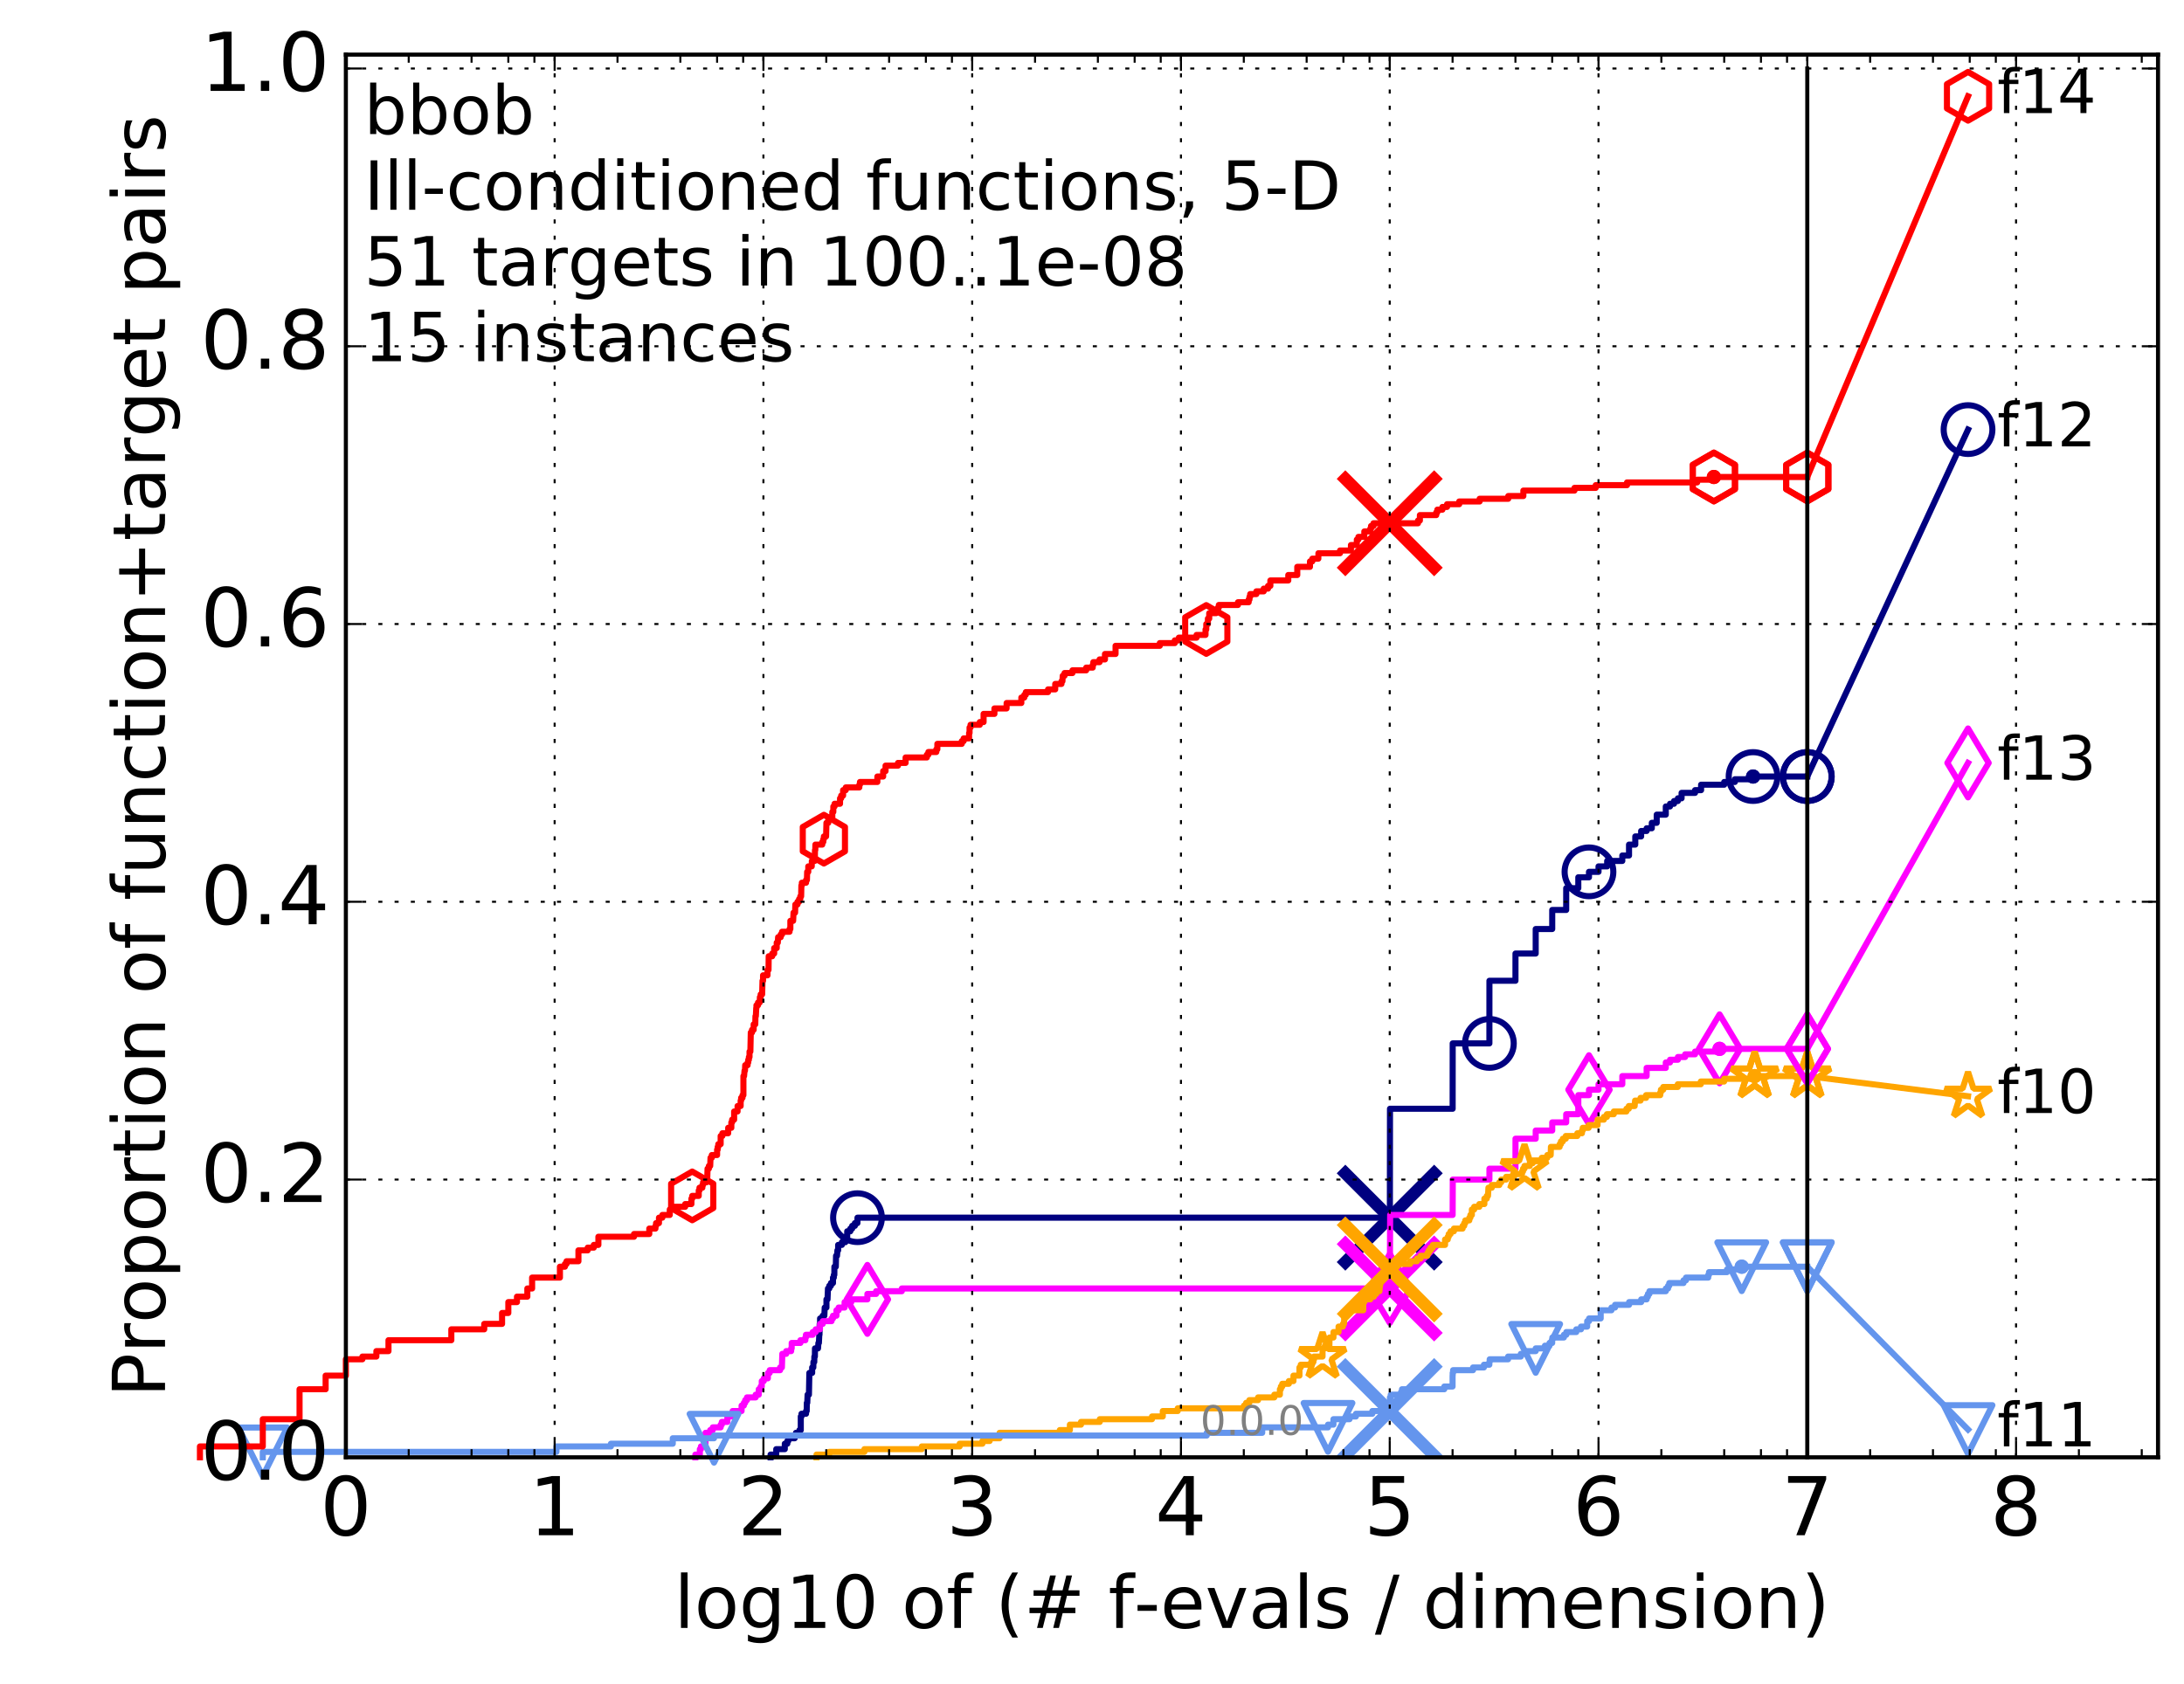 <?xml version="1.0" encoding="utf-8" standalone="no"?>
<!DOCTYPE svg PUBLIC "-//W3C//DTD SVG 1.1//EN"
  "http://www.w3.org/Graphics/SVG/1.1/DTD/svg11.dtd">
<!-- Created with matplotlib (http://matplotlib.org/) -->
<svg height="415pt" version="1.1" viewBox="0 0 538 415" width="538pt" xmlns="http://www.w3.org/2000/svg" xmlns:xlink="http://www.w3.org/1999/xlink">
 <defs>
  <style type="text/css">
*{stroke-linecap:butt;stroke-linejoin:round;stroke-miterlimit:100000;}
  </style>
 </defs>
 <g id="figure_1">
  <g id="patch_1">
   <path d="M 0 415.456 
L 538.8 415.456 
L 538.8 0 
L 0 0 
z
" style="fill:#ffffff;"/>
  </g>
  <g id="axes_1">
   <g id="patch_2">
    <path d="M 85.2 359.056 
L 531.6 359.056 
L 531.6 13.456 
L 85.2 13.456 
z
" style="fill:#ffffff;"/>
   </g>
   <g id="line2d_1">
    <defs>
     <path d="M 0 1.5 
C 0.398 1.5 0.779 1.342 1.061 1.061 
C 1.342 0.779 1.5 0.398 1.5 0 
C 1.5 -0.398 1.342 -0.779 1.061 -1.061 
C 0.779 -1.342 0.398 -1.5 0 -1.5 
C -0.398 -1.5 -0.779 -1.342 -1.061 -1.061 
C -1.342 -0.779 -1.5 -0.398 -1.5 0 
C -1.5 0.398 -1.342 0.779 -1.061 1.061 
C -0.779 1.342 -0.398 1.5 0 1.5 
z
" id="m88c79a2629" style="stroke:#000080;stroke-width:0.5;"/>
    </defs>
    <g>
     <use style="fill:#000080;stroke:#000080;stroke-width:0.5;" x="431.848" xlink:href="#m88c79a2629" y="191.322"/>
     <use style="fill:#000080;stroke:#000080;stroke-width:0.5;" x="431.848" xlink:href="#m88c79a2629" y="191.322"/>
    </g>
   </g>
   <g id="line2d_2">
    <path d="M 189.817 359.056 
L 189.817 358.385 
L 191.218 358.385 
L 191.218 357.044 
L 193.325 357.044 
L 193.325 355.702 
L 193.951 355.702 
L 193.951 355.031 
L 194.19 355.031 
L 194.19 354.36 
L 195.763 354.36 
L 195.763 353.689 
L 196.077 353.689 
L 196.077 353.018 
L 196.934 353.018 
L 196.934 352.347 
L 197.262 352.347 
L 197.262 348.992 
L 197.438 348.992 
L 197.438 348.321 
L 198.555 348.321 
L 198.555 347.65 
L 198.722 347.65 
L 198.749 345.638 
L 198.86 345.638 
L 198.942 343.625 
L 199.269 343.625 
L 199.377 338.257 
L 200.066 338.257 
L 200.066 336.915 
L 200.351 336.915 
L 200.377 335.574 
L 200.582 335.574 
L 200.607 334.232 
L 200.734 334.232 
L 200.76 332.219 
L 201.506 332.219 
L 201.603 330.877 
L 201.725 330.877 
L 201.822 328.864 
L 201.87 328.864 
L 201.918 326.18 
L 202.014 326.18 
L 202.014 324.839 
L 202.65 324.839 
L 202.65 324.168 
L 203.065 324.168 
L 203.156 322.155 
L 203.583 322.155 
L 203.583 320.142 
L 203.849 320.142 
L 203.959 317.458 
L 204.285 317.458 
L 204.285 316.787 
L 204.692 316.787 
L 204.692 316.116 
L 205.195 316.116 
L 205.195 314.774 
L 205.402 314.774 
L 205.402 314.104 
L 205.525 314.104 
L 205.545 312.091 
L 205.89 312.091 
L 205.95 309.407 
L 206.189 309.407 
L 206.288 308.065 
L 206.465 308.065 
L 206.465 306.723 
L 207.386 306.723 
L 207.386 306.052 
L 208.253 306.052 
L 208.253 304.71 
L 208.701 304.71 
L 208.701 303.369 
L 209.467 303.369 
L 209.467 302.698 
L 209.925 302.698 
L 209.925 302.027 
L 210.586 302.027 
L 210.586 301.356 
L 211.213 301.356 
L 211.229 300.014 
L 342.378 300.014 
L 342.406 273.176 
L 357.84 273.176 
L 357.853 257.074 
L 366.893 257.074 
L 366.902 241.642 
L 373.315 241.642 
L 373.321 234.933 
L 378.298 234.933 
L 378.302 228.894 
L 382.369 228.894 
L 382.372 224.198 
L 385.811 224.198 
L 385.814 218.83 
L 388.794 218.83 
L 388.795 216.147 
L 391.424 216.147 
L 391.424 214.805 
L 393.776 214.805 
L 393.777 213.463 
L 395.905 213.463 
L 395.906 212.121 
L 399.635 212.121 
L 399.636 210.779 
L 401.29 210.779 
L 401.291 208.095 
L 402.831 208.095 
L 402.832 206.083 
L 404.273 206.083 
L 404.273 204.741 
L 405.627 204.741 
L 405.627 204.07 
L 406.903 204.07 
L 406.903 202.728 
L 408.11 202.728 
L 408.111 200.715 
L 410.345 200.715 
L 410.346 198.702 
L 411.385 198.702 
L 411.385 198.031 
L 412.377 198.031 
L 412.377 197.36 
L 413.327 197.36 
L 413.327 196.689 
L 414.239 196.689 
L 414.239 195.348 
L 417.554 195.348 
L 417.554 194.677 
L 419.043 194.677 
L 419.043 193.335 
L 424.736 193.335 
L 424.736 192.664 
L 427.366 192.664 
L 427.366 191.993 
L 431.848 191.993 
L 431.848 191.322 
L 445.2 191.322 
L 445.2 191.322 
" style="fill:none;stroke:#000080;stroke-linecap:square;stroke-width:1.5;"/>
   </g>
   <g id="line2d_3">
    <defs>
     <path d="M 0 6 
C 1.591 6 3.117 5.368 4.243 4.243 
C 5.368 3.117 6 1.591 6 0 
C 6 -1.591 5.368 -3.117 4.243 -4.243 
C 3.117 -5.368 1.591 -6 0 -6 
C -1.591 -6 -3.117 -5.368 -4.243 -4.243 
C -5.368 -3.117 -6 -1.591 -6 0 
C -6 1.591 -5.368 3.117 -4.243 4.243 
C -3.117 5.368 -1.591 6 0 6 
z
" id="md1ddac2f77" style="stroke:#000080;stroke-width:1.5;"/>
    </defs>
    <g>
     <use style="fill:none;stroke:#000080;stroke-width:1.5;" x="211.229" xlink:href="#md1ddac2f77" y="300.014"/>
     <use style="fill:none;stroke:#000080;stroke-width:1.5;" x="366.893" xlink:href="#md1ddac2f77" y="257.074"/>
     <use style="fill:none;stroke:#000080;stroke-width:1.5;" x="391.424" xlink:href="#md1ddac2f77" y="214.805"/>
     <use style="fill:none;stroke:#000080;stroke-width:1.5;" x="431.848" xlink:href="#md1ddac2f77" y="191.322"/>
     <use style="fill:none;stroke:#000080;stroke-width:1.5;" x="445.2" xlink:href="#md1ddac2f77" y="191.322"/>
    </g>
   </g>
   <g id="line2d_4"/>
   <g id="line2d_5">
    <path clip-path="url(#pf440a2391f)" d="M 342.343 300.014 
" style="fill:none;stroke:#000080;stroke-linecap:square;"/>
    <defs>
     <path d="M -12 12 
L 12 -12 
M -12 -12 
L 12 12 
" id="m4b84623fc3" style="stroke:#000080;stroke-width:3.0;"/>
    </defs>
    <g clip-path="url(#pf440a2391f)">
     <use style="fill:#000080;stroke:#000080;stroke-width:3.0;" x="342.343" xlink:href="#m4b84623fc3" y="300.014"/>
    </g>
   </g>
   <g id="line2d_6">
    <defs>
     <path d="M 0 1.5 
C 0.398 1.5 0.779 1.342 1.061 1.061 
C 1.342 0.779 1.5 0.398 1.5 0 
C 1.5 -0.398 1.342 -0.779 1.061 -1.061 
C 0.779 -1.342 0.398 -1.5 0 -1.5 
C -0.398 -1.5 -0.779 -1.342 -1.061 -1.061 
C -1.342 -0.779 -1.5 -0.398 -1.5 0 
C -1.5 0.398 -1.342 0.779 -1.061 1.061 
C -0.779 1.342 -0.398 1.5 0 1.5 
z
" id="md8688edbb0" style="stroke:#ff00ff;stroke-width:0.5;"/>
    </defs>
    <g>
     <use style="fill:#ff00ff;stroke:#ff00ff;stroke-width:0.5;" x="423.591" xlink:href="#md8688edbb0" y="258.416"/>
     <use style="fill:#ff00ff;stroke:#ff00ff;stroke-width:0.5;" x="423.591" xlink:href="#md8688edbb0" y="258.416"/>
    </g>
   </g>
   <g id="line2d_7">
    <path d="M 171.288 359.056 
L 171.288 358.385 
L 172.396 358.385 
L 172.396 357.044 
L 172.665 357.044 
L 172.665 356.373 
L 173.537 356.373 
L 173.537 355.702 
L 173.793 355.702 
L 173.793 353.018 
L 174.947 353.018 
L 174.947 352.347 
L 175.58 352.347 
L 175.58 351.676 
L 177.524 351.676 
L 177.524 351.005 
L 177.808 351.005 
L 177.808 350.334 
L 179.179 350.334 
L 179.179 348.992 
L 180.47 348.992 
L 180.47 347.65 
L 182.679 347.65 
L 182.679 346.309 
L 183.24 346.309 
L 183.24 345.638 
L 183.57 345.638 
L 183.57 344.967 
L 184.003 344.967 
L 184.003 344.296 
L 186.146 344.296 
L 186.146 343.625 
L 186.911 343.625 
L 186.911 342.283 
L 187.377 342.283 
L 187.377 341.612 
L 187.651 341.612 
L 187.651 340.27 
L 188.146 340.27 
L 188.146 339.599 
L 189.147 339.599 
L 189.189 338.257 
L 189.61 338.257 
L 189.61 337.586 
L 192.167 337.586 
L 192.167 336.915 
L 192.608 336.915 
L 192.717 333.561 
L 193.675 333.561 
L 193.675 332.89 
L 194.892 332.89 
L 194.892 332.219 
L 195.023 332.219 
L 195.023 330.877 
L 197.173 330.877 
L 197.173 330.206 
L 198.387 330.206 
L 198.387 329.535 
L 198.527 329.535 
L 198.527 328.864 
L 200.196 328.864 
L 200.196 328.193 
L 200.936 328.193 
L 200.936 327.522 
L 201.99 327.522 
L 201.99 326.18 
L 202.673 326.18 
L 202.673 325.509 
L 204.84 325.509 
L 204.84 324.839 
L 205.195 324.839 
L 205.195 324.168 
L 206.05 324.168 
L 206.05 322.826 
L 206.582 322.826 
L 206.582 322.155 
L 208.053 322.155 
L 208.053 320.813 
L 209.706 320.813 
L 209.706 320.142 
L 213.67 320.142 
L 213.67 318.8 
L 215.82 318.8 
L 215.82 318.129 
L 222.152 318.129 
L 222.152 317.458 
L 342.357 317.458 
L 342.445 299.343 
L 357.837 299.343 
L 357.876 290.621 
L 366.895 290.621 
L 366.904 287.937 
L 373.311 287.937 
L 373.325 280.557 
L 378.302 280.557 
L 378.304 278.544 
L 382.37 278.544 
L 382.376 276.531 
L 385.81 276.531 
L 385.816 274.518 
L 388.792 274.518 
L 388.798 269.822 
L 391.425 269.822 
L 391.426 268.48 
L 393.776 268.48 
L 393.776 267.138 
L 399.635 267.138 
L 399.638 265.125 
L 405.627 265.125 
L 405.628 263.112 
L 410.345 263.112 
L 410.346 261.77 
L 411.384 261.77 
L 411.384 261.099 
L 413.328 261.099 
L 413.328 260.429 
L 415.115 260.429 
L 415.115 259.758 
L 417.555 259.758 
L 417.555 259.087 
L 423.591 259.087 
L 423.591 258.416 
L 445.2 258.416 
L 445.2 258.416 
" style="fill:none;stroke:#ff00ff;stroke-linecap:square;stroke-width:1.5;"/>
   </g>
   <g id="line2d_8">
    <defs>
     <path d="M -0 8.485 
L 5.091 0 
L 0 -8.485 
L -5.091 -0 
z
" id="m310edbe3da" style="stroke:#ff00ff;stroke-linejoin:miter;stroke-width:1.5;"/>
    </defs>
    <g>
     <use style="fill:none;stroke:#ff00ff;stroke-linejoin:miter;stroke-width:1.5;" x="213.67" xlink:href="#m310edbe3da" y="320.142"/>
     <use style="fill:none;stroke:#ff00ff;stroke-linejoin:miter;stroke-width:1.5;" x="342.357" xlink:href="#m310edbe3da" y="317.458"/>
     <use style="fill:none;stroke:#ff00ff;stroke-linejoin:miter;stroke-width:1.5;" x="391.426" xlink:href="#m310edbe3da" y="268.48"/>
     <use style="fill:none;stroke:#ff00ff;stroke-linejoin:miter;stroke-width:1.5;" x="423.591" xlink:href="#m310edbe3da" y="258.416"/>
     <use style="fill:none;stroke:#ff00ff;stroke-linejoin:miter;stroke-width:1.5;" x="445.2" xlink:href="#m310edbe3da" y="258.416"/>
    </g>
   </g>
   <g id="line2d_9"/>
   <g id="line2d_10">
    <path clip-path="url(#pf440a2391f)" d="M 342.343 317.458 
" style="fill:none;stroke:#ff00ff;stroke-linecap:square;"/>
    <defs>
     <path d="M -12 12 
L 12 -12 
M -12 -12 
L 12 12 
" id="m94bd0076a0" style="stroke:#ff00ff;stroke-width:3.0;"/>
    </defs>
    <g clip-path="url(#pf440a2391f)">
     <use style="fill:#ff00ff;stroke:#ff00ff;stroke-width:3.0;" x="342.343" xlink:href="#m94bd0076a0" y="317.458"/>
    </g>
   </g>
   <g id="line2d_11">
    <defs>
     <path d="M 0 1.5 
C 0.398 1.5 0.779 1.342 1.061 1.061 
C 1.342 0.779 1.5 0.398 1.5 0 
C 1.5 -0.398 1.342 -0.779 1.061 -1.061 
C 0.779 -1.342 0.398 -1.5 0 -1.5 
C -0.398 -1.5 -0.779 -1.342 -1.061 -1.061 
C -1.342 -0.779 -1.5 -0.398 -1.5 0 
C -1.5 0.398 -1.342 0.779 -1.061 1.061 
C -0.779 1.342 -0.398 1.5 0 1.5 
z
" id="m06f922dadf" style="stroke:#ffa500;stroke-width:0.5;"/>
    </defs>
    <g>
     <use style="fill:#ffa500;stroke:#ffa500;stroke-width:0.5;" x="432.238" xlink:href="#m06f922dadf" y="265.125"/>
     <use style="fill:#ffa500;stroke:#ffa500;stroke-width:0.5;" x="432.238" xlink:href="#m06f922dadf" y="265.125"/>
    </g>
   </g>
   <g id="line2d_12">
    <path d="M 201.136 359.056 
L 201.136 358.385 
L 204.264 358.385 
L 204.264 357.714 
L 212.935 357.714 
L 212.935 357.044 
L 227.079 357.044 
L 227.079 356.373 
L 236.396 356.373 
L 236.396 355.702 
L 242.005 355.702 
L 242.005 355.031 
L 243.788 355.031 
L 243.788 354.36 
L 246.241 354.36 
L 246.241 353.018 
L 261.066 353.018 
L 261.066 352.347 
L 263.551 352.347 
L 263.551 351.005 
L 266.287 351.005 
L 266.287 350.334 
L 270.913 350.334 
L 270.913 349.663 
L 283.78 349.663 
L 283.78 348.992 
L 286.437 348.992 
L 286.437 347.65 
L 290.117 347.65 
L 290.117 346.979 
L 306.446 346.979 
L 306.446 346.309 
L 306.968 346.309 
L 306.968 345.638 
L 307.753 345.638 
L 307.753 344.967 
L 309.907 344.967 
L 309.907 344.296 
L 313.908 344.296 
L 313.908 343.625 
L 315.284 343.625 
L 315.284 342.283 
L 315.525 342.283 
L 315.525 341.612 
L 315.866 341.612 
L 315.866 340.941 
L 317.493 340.941 
L 317.493 340.27 
L 318.626 340.27 
L 318.626 338.928 
L 320.105 338.928 
L 320.105 336.915 
L 320.421 336.915 
L 320.421 336.244 
L 322.988 336.244 
L 322.988 335.574 
L 323.53 335.574 
L 323.53 334.903 
L 323.701 334.903 
L 323.701 334.232 
L 325.791 334.232 
L 325.791 332.219 
L 326.381 332.219 
L 326.381 331.548 
L 327.474 331.548 
L 327.526 329.535 
L 328.479 329.535 
L 328.49 328.193 
L 329.735 328.193 
L 329.735 326.851 
L 330.807 326.851 
L 330.807 326.18 
L 331.077 326.18 
L 331.152 324.168 
L 331.315 324.168 
L 331.315 323.497 
L 332.288 323.497 
L 332.288 322.826 
L 335.821 322.826 
L 335.821 320.813 
L 336.086 320.813 
L 336.086 320.142 
L 337.55 320.142 
L 337.55 319.471 
L 338.439 319.471 
L 338.439 318.8 
L 339.013 318.8 
L 339.013 318.129 
L 339.808 318.129 
L 339.9 316.787 
L 339.981 316.787 
L 340.011 315.445 
L 340.395 315.445 
L 340.395 314.104 
L 341.332 314.104 
L 341.332 312.762 
L 342.389 312.762 
L 342.389 312.091 
L 344.1 312.091 
L 344.1 311.42 
L 347.378 311.42 
L 347.378 310.749 
L 349.041 310.749 
L 349.041 310.078 
L 349.941 310.078 
L 349.941 309.407 
L 351.605 309.407 
L 351.605 308.736 
L 351.951 308.736 
L 351.951 308.065 
L 352.398 308.065 
L 352.398 307.394 
L 352.984 307.394 
L 352.984 306.723 
L 355.971 306.723 
L 355.971 305.381 
L 356.636 305.381 
L 356.636 304.71 
L 356.872 304.71 
L 356.872 304.039 
L 357.325 304.039 
L 357.325 303.369 
L 358.153 303.369 
L 358.153 302.698 
L 360.296 302.698 
L 360.296 302.027 
L 360.688 302.027 
L 360.688 301.356 
L 360.956 301.356 
L 360.956 300.685 
L 361.945 300.685 
L 361.945 300.014 
L 362.211 300.014 
L 362.211 299.343 
L 362.571 299.343 
L 362.571 298.001 
L 363.141 298.001 
L 363.141 297.33 
L 364.414 297.33 
L 364.414 296.659 
L 365.653 296.659 
L 365.662 295.317 
L 366.25 295.317 
L 366.25 294.646 
L 366.549 294.646 
L 366.654 292.634 
L 367.482 292.634 
L 367.482 291.963 
L 369.343 291.963 
L 369.343 291.292 
L 369.81 291.292 
L 369.81 290.621 
L 371.017 290.621 
L 371.017 289.95 
L 372.738 289.95 
L 372.738 289.279 
L 374.926 289.279 
L 374.926 288.608 
L 375.178 288.608 
L 375.178 287.937 
L 375.538 287.937 
L 375.538 287.266 
L 376.843 287.266 
L 376.843 286.595 
L 377.562 286.595 
L 377.562 285.924 
L 379.8 285.924 
L 379.8 285.253 
L 381.163 285.253 
L 381.163 284.582 
L 381.99 284.582 
L 382.049 282.569 
L 384.198 282.569 
L 384.198 281.899 
L 384.511 281.899 
L 384.511 281.228 
L 384.982 281.228 
L 384.982 280.557 
L 385.708 280.557 
L 385.708 279.886 
L 388.553 279.886 
L 388.553 279.215 
L 389.687 279.215 
L 389.687 278.544 
L 389.886 278.544 
L 389.886 277.873 
L 391.343 277.873 
L 391.343 277.202 
L 393.549 277.202 
L 393.549 275.86 
L 395.095 275.86 
L 395.095 275.189 
L 395.839 275.189 
L 395.839 274.518 
L 397.543 274.518 
L 397.543 273.847 
L 400.649 273.847 
L 400.649 273.176 
L 401.238 273.176 
L 401.238 272.505 
L 402.679 272.505 
L 402.782 271.164 
L 404.13 271.164 
L 404.13 270.493 
L 405.492 270.493 
L 405.492 269.822 
L 408.978 269.822 
L 408.978 269.151 
L 409.142 269.151 
L 409.142 268.48 
L 409.718 268.48 
L 409.718 267.809 
L 413.297 267.809 
L 413.297 267.138 
L 418.97 267.138 
L 418.97 266.467 
L 424.718 266.467 
L 424.718 265.796 
L 432.238 265.796 
L 432.238 265.125 
L 445.2 265.125 
L 445.2 265.125 
" style="fill:none;stroke:#ffa500;stroke-linecap:square;stroke-width:1.5;"/>
   </g>
   <g id="line2d_13">
    <defs>
     <path d="M 0 -6 
L -1.347 -1.854 
L -5.706 -1.854 
L -2.18 0.708 
L -3.527 4.854 
L -0 2.292 
L 3.527 4.854 
L 2.18 0.708 
L 5.706 -1.854 
L 1.347 -1.854 
z
" id="mc5dfd278a6" style="stroke:#ffa500;stroke-linejoin:bevel;stroke-width:1.5;"/>
    </defs>
    <g>
     <use style="fill:none;stroke:#ffa500;stroke-linejoin:bevel;stroke-width:1.5;" x="325.791" xlink:href="#mc5dfd278a6" y="334.232"/>
     <use style="fill:none;stroke:#ffa500;stroke-linejoin:bevel;stroke-width:1.5;" x="375.538" xlink:href="#mc5dfd278a6" y="287.937"/>
     <use style="fill:none;stroke:#ffa500;stroke-linejoin:bevel;stroke-width:1.5;" x="432.238" xlink:href="#mc5dfd278a6" y="265.125"/>
     <use style="fill:none;stroke:#ffa500;stroke-linejoin:bevel;stroke-width:1.5;" x="432.238" xlink:href="#mc5dfd278a6" y="265.125"/>
     <use style="fill:none;stroke:#ffa500;stroke-linejoin:bevel;stroke-width:1.5;" x="445.2" xlink:href="#mc5dfd278a6" y="265.125"/>
    </g>
   </g>
   <g id="line2d_14"/>
   <g id="line2d_15">
    <path clip-path="url(#pf440a2391f)" d="M 342.343 312.762 
" style="fill:none;stroke:#ffa500;stroke-linecap:square;"/>
    <defs>
     <path d="M -12 12 
L 12 -12 
M -12 -12 
L 12 12 
" id="mb33e0e89cc" style="stroke:#ffa500;stroke-width:3.0;"/>
    </defs>
    <g clip-path="url(#pf440a2391f)">
     <use style="fill:#ffa500;stroke:#ffa500;stroke-width:3.0;" x="342.343" xlink:href="#mb33e0e89cc" y="312.762"/>
    </g>
   </g>
   <g id="line2d_16">
    <defs>
     <path d="M 0 1.5 
C 0.398 1.5 0.779 1.342 1.061 1.061 
C 1.342 0.779 1.5 0.398 1.5 0 
C 1.5 -0.398 1.342 -0.779 1.061 -1.061 
C 0.779 -1.342 0.398 -1.5 0 -1.5 
C -0.398 -1.5 -0.779 -1.342 -1.061 -1.061 
C -1.342 -0.779 -1.5 -0.398 -1.5 0 
C -1.5 0.398 -1.342 0.779 -1.061 1.061 
C -0.779 1.342 -0.398 1.5 0 1.5 
z
" id="mc3542741ba" style="stroke:#6495ed;stroke-width:0.5;"/>
    </defs>
    <g>
     <use style="fill:#6495ed;stroke:#6495ed;stroke-width:0.5;" x="429.055" xlink:href="#mc3542741ba" y="312.091"/>
     <use style="fill:#6495ed;stroke:#6495ed;stroke-width:0.5;" x="429.055" xlink:href="#mc3542741ba" y="312.091"/>
    </g>
   </g>
   <g id="line2d_17">
    <path d="M 64.735 359.056 
L 64.735 357.714 
L 137.071 357.714 
L 137.071 356.373 
L 150.489 356.373 
L 150.489 355.702 
L 165.729 355.702 
L 165.729 354.36 
L 175.891 354.36 
L 175.891 353.689 
L 297.263 353.689 
L 297.263 353.018 
L 310.928 353.018 
L 310.928 351.676 
L 327.137 351.676 
L 327.137 351.005 
L 328.476 351.005 
L 328.476 349.663 
L 332.435 349.663 
L 332.435 348.992 
L 334.018 348.992 
L 334.018 348.321 
L 338.055 348.321 
L 338.055 347.65 
L 342.343 347.65 
L 342.343 346.979 
L 342.345 346.979 
L 342.345 346.309 
L 342.351 346.309 
L 342.351 345.638 
L 342.371 345.638 
L 342.371 344.967 
L 342.39 344.967 
L 342.39 344.296 
L 342.594 344.296 
L 342.594 343.625 
L 345.129 343.625 
L 345.129 342.954 
L 345.362 342.954 
L 345.362 342.283 
L 355.783 342.283 
L 355.783 341.612 
L 357.824 341.612 
L 357.824 338.928 
L 357.848 338.928 
L 357.848 338.257 
L 357.95 338.257 
L 357.95 337.586 
L 362.864 337.586 
L 362.864 336.915 
L 365.541 336.915 
L 365.541 336.244 
L 366.882 336.244 
L 366.882 335.574 
L 366.965 335.574 
L 366.965 334.903 
L 371.497 334.903 
L 371.497 334.232 
L 374.634 334.232 
L 374.634 333.561 
L 376.122 333.561 
L 376.122 332.89 
L 378.296 332.89 
L 378.296 332.219 
L 380.57 332.219 
L 380.57 331.548 
L 381.702 331.548 
L 381.702 330.877 
L 382.362 330.877 
L 382.362 330.206 
L 382.404 330.206 
L 382.404 329.535 
L 385.241 329.535 
L 385.241 328.864 
L 385.841 328.864 
L 385.841 328.193 
L 388.294 328.193 
L 388.294 327.522 
L 389.461 327.522 
L 389.461 326.851 
L 390.98 326.851 
L 390.98 325.509 
L 391.446 325.509 
L 391.446 324.839 
L 394.312 324.839 
L 394.312 322.826 
L 396.966 322.826 
L 396.966 322.155 
L 397.846 322.155 
L 397.846 321.484 
L 401.305 321.484 
L 401.305 320.813 
L 404.285 320.813 
L 404.285 320.142 
L 405.638 320.142 
L 405.638 319.471 
L 405.943 319.471 
L 405.943 318.8 
L 406.318 318.8 
L 406.318 318.129 
L 410.355 318.129 
L 410.355 317.458 
L 410.907 317.458 
L 410.907 316.787 
L 411.204 316.787 
L 411.204 316.116 
L 414.712 316.116 
L 414.712 315.445 
L 415.322 315.445 
L 415.322 314.774 
L 420.799 314.774 
L 420.799 314.104 
L 420.99 314.104 
L 420.99 313.433 
L 425.419 313.433 
L 425.419 312.762 
L 429.055 312.762 
L 429.055 312.091 
L 445.2 312.091 
" style="fill:none;stroke:#6495ed;stroke-linecap:square;stroke-width:1.5;"/>
   </g>
   <g id="line2d_18">
    <defs>
     <path d="M -0 6 
L 6 -6 
L -6 -6 
z
" id="m6c2466af15" style="stroke:#6495ed;stroke-linejoin:miter;stroke-width:1.5;"/>
    </defs>
    <g>
     <use style="fill:none;stroke:#6495ed;stroke-linejoin:miter;stroke-width:1.5;" x="64.735" xlink:href="#m6c2466af15" y="357.714"/>
     <use style="fill:none;stroke:#6495ed;stroke-linejoin:miter;stroke-width:1.5;" x="175.891" xlink:href="#m6c2466af15" y="354.36"/>
     <use style="fill:none;stroke:#6495ed;stroke-linejoin:miter;stroke-width:1.5;" x="327.137" xlink:href="#m6c2466af15" y="351.676"/>
     <use style="fill:none;stroke:#6495ed;stroke-linejoin:miter;stroke-width:1.5;" x="378.296" xlink:href="#m6c2466af15" y="332.219"/>
     <use style="fill:none;stroke:#6495ed;stroke-linejoin:miter;stroke-width:1.5;" x="429.055" xlink:href="#m6c2466af15" y="312.091"/>
     <use style="fill:none;stroke:#6495ed;stroke-linejoin:miter;stroke-width:1.5;" x="445.2" xlink:href="#m6c2466af15" y="312.091"/>
    </g>
   </g>
   <g id="line2d_19"/>
   <g id="line2d_20">
    <path clip-path="url(#pf440a2391f)" d="M 342.343 347.65 
" style="fill:none;stroke:#6495ed;stroke-linecap:square;"/>
    <defs>
     <path d="M -12 12 
L 12 -12 
M -12 -12 
L 12 12 
" id="m81817b018a" style="stroke:#6495ed;stroke-width:3.0;"/>
    </defs>
    <g clip-path="url(#pf440a2391f)">
     <use style="fill:#6495ed;stroke:#6495ed;stroke-width:3.0;" x="342.343" xlink:href="#m81817b018a" y="347.65"/>
    </g>
   </g>
   <g id="line2d_21">
    <defs>
     <path d="M 0 1.5 
C 0.398 1.5 0.779 1.342 1.061 1.061 
C 1.342 0.779 1.5 0.398 1.5 0 
C 1.5 -0.398 1.342 -0.779 1.061 -1.061 
C 0.779 -1.342 0.398 -1.5 0 -1.5 
C -0.398 -1.5 -0.779 -1.342 -1.061 -1.061 
C -1.342 -0.779 -1.5 -0.398 -1.5 0 
C -1.5 0.398 -1.342 0.779 -1.061 1.061 
C -0.779 1.342 -0.398 1.5 0 1.5 
z
" id="mdf2b36351d" style="stroke:#ff0000;stroke-width:0.5;"/>
    </defs>
    <g>
     <use style="fill:#ff0000;stroke:#ff0000;stroke-width:0.5;" x="422.192" xlink:href="#mdf2b36351d" y="117.519"/>
     <use style="fill:#ff0000;stroke:#ff0000;stroke-width:0.5;" x="422.192" xlink:href="#mdf2b36351d" y="117.519"/>
    </g>
   </g>
   <g id="line2d_22">
    <path d="M 49.253 359.056 
L 49.253 356.373 
L 64.735 356.373 
L 64.735 349.663 
L 73.791 349.663 
L 73.791 342.283 
L 80.216 342.283 
L 80.216 338.928 
L 85.2 338.928 
L 85.2 334.903 
L 89.272 334.903 
L 89.272 334.232 
L 92.715 334.232 
L 92.715 332.89 
L 95.698 332.89 
L 95.698 330.206 
L 111.179 330.206 
L 111.179 327.522 
L 119.285 327.522 
L 119.285 326.18 
L 123.678 326.18 
L 123.678 323.497 
L 125.219 323.497 
L 125.219 320.813 
L 127.348 320.813 
L 127.348 319.471 
L 129.903 319.471 
L 129.903 317.458 
L 131.079 317.458 
L 131.079 314.774 
L 137.93 314.774 
L 137.93 312.091 
L 139.16 312.091 
L 139.16 311.42 
L 139.555 311.42 
L 139.555 310.749 
L 142.489 310.749 
L 142.489 308.065 
L 144.773 308.065 
L 144.773 307.394 
L 146.272 307.394 
L 146.272 306.723 
L 147.404 306.723 
L 147.404 304.71 
L 156.182 304.71 
L 156.182 304.039 
L 159.942 304.039 
L 159.942 302.698 
L 161.462 302.698 
L 161.462 302.027 
L 161.609 302.027 
L 161.609 301.356 
L 162.327 301.356 
L 162.327 300.014 
L 163.159 300.014 
L 163.159 299.343 
L 164.989 299.343 
L 164.989 298.001 
L 165.485 298.001 
L 165.485 297.33 
L 168.787 297.33 
L 168.787 296.659 
L 170.321 296.659 
L 170.321 295.317 
L 170.518 295.317 
L 170.518 294.646 
L 172.124 294.646 
L 172.124 293.304 
L 172.306 293.304 
L 172.306 292.634 
L 173.018 292.634 
L 173.018 291.963 
L 173.192 291.963 
L 173.192 291.292 
L 174.045 291.292 
L 174.045 290.621 
L 174.212 290.621 
L 174.295 287.937 
L 174.623 287.937 
L 174.623 287.266 
L 174.947 287.266 
L 175.027 285.253 
L 175.345 285.253 
L 175.345 284.582 
L 176.648 284.582 
L 176.648 283.24 
L 176.796 283.24 
L 176.796 282.569 
L 176.944 282.569 
L 176.944 281.899 
L 177.524 281.899 
L 177.524 279.886 
L 177.949 279.886 
L 177.949 279.215 
L 179.378 279.215 
L 179.378 277.873 
L 180.154 277.873 
L 180.154 276.531 
L 180.345 276.531 
L 180.345 275.86 
L 180.844 275.86 
L 180.844 273.847 
L 181.691 273.847 
L 181.691 272.505 
L 182.45 272.505 
L 182.45 271.164 
L 182.565 271.164 
L 182.565 270.493 
L 182.905 270.493 
L 182.905 269.822 
L 183.129 269.822 
L 183.129 265.125 
L 183.295 265.125 
L 183.406 263.783 
L 183.515 263.783 
L 183.57 262.441 
L 184.163 262.441 
L 184.163 261.77 
L 184.322 261.77 
L 184.322 261.099 
L 184.48 261.099 
L 184.48 260.429 
L 184.636 260.429 
L 184.636 259.087 
L 184.844 259.087 
L 184.947 254.39 
L 185.253 254.39 
L 185.253 253.719 
L 185.654 253.719 
L 185.654 252.377 
L 186.049 252.377 
L 186.097 250.364 
L 186.195 250.364 
L 186.292 248.352 
L 186.34 248.352 
L 186.34 247.681 
L 186.723 247.681 
L 186.723 247.01 
L 187.145 247.01 
L 187.192 245.668 
L 187.377 245.668 
L 187.377 244.997 
L 187.742 244.997 
L 187.833 241.642 
L 187.968 241.642 
L 187.968 240.3 
L 189.062 240.3 
L 189.062 238.958 
L 189.316 238.958 
L 189.359 235.604 
L 190.226 235.604 
L 190.226 234.933 
L 190.708 234.933 
L 190.708 233.591 
L 191.334 233.591 
L 191.334 232.249 
L 191.602 232.249 
L 191.678 230.907 
L 192.315 230.907 
L 192.315 230.236 
L 192.644 230.236 
L 192.644 229.565 
L 194.494 229.565 
L 194.494 228.894 
L 194.694 228.894 
L 194.694 226.882 
L 195.38 226.882 
L 195.476 224.869 
L 195.858 224.869 
L 195.921 222.856 
L 196.448 222.856 
L 196.448 222.185 
L 196.844 222.185 
L 196.844 221.514 
L 197.143 221.514 
L 197.143 220.843 
L 197.35 220.843 
L 197.409 218.159 
L 197.526 218.159 
L 197.526 217.488 
L 198.555 217.488 
L 198.555 216.818 
L 198.777 216.818 
L 198.832 214.805 
L 199.106 214.805 
L 199.106 213.463 
L 199.961 213.463 
L 199.987 212.121 
L 200.709 212.121 
L 200.76 209.437 
L 200.835 209.437 
L 200.86 208.095 
L 202.557 208.095 
L 202.557 207.424 
L 202.812 207.424 
L 202.812 206.753 
L 202.95 206.753 
L 202.95 206.083 
L 203.494 206.083 
L 203.583 202.728 
L 204.047 202.728 
L 204.047 202.057 
L 204.307 202.057 
L 204.307 201.386 
L 205.029 201.386 
L 205.029 200.044 
L 205.278 200.044 
L 205.278 198.702 
L 205.586 198.702 
L 205.586 198.031 
L 206.931 198.031 
L 206.931 196.689 
L 207.217 196.689 
L 207.217 196.018 
L 207.685 196.018 
L 207.685 194.677 
L 208.343 194.677 
L 208.343 194.006 
L 211.683 194.006 
L 211.683 193.335 
L 211.838 193.335 
L 211.838 192.664 
L 216.127 192.664 
L 216.127 191.322 
L 217.555 191.322 
L 217.555 189.98 
L 218.143 189.98 
L 218.143 188.638 
L 221.21 188.638 
L 221.21 187.967 
L 223.083 187.967 
L 223.083 186.625 
L 228.313 186.625 
L 228.313 185.954 
L 228.693 185.954 
L 228.693 185.283 
L 230.647 185.283 
L 230.647 184.613 
L 230.905 184.613 
L 230.905 183.271 
L 236.918 183.271 
L 236.918 182.6 
L 237.384 182.6 
L 237.384 181.929 
L 238.722 181.929 
L 238.722 180.587 
L 238.838 180.587 
L 238.838 179.245 
L 239.08 179.245 
L 239.08 178.574 
L 241.357 178.574 
L 241.357 177.903 
L 242.294 177.903 
L 242.294 175.89 
L 244.964 175.89 
L 244.964 174.548 
L 247.96 174.548 
L 247.969 173.207 
L 251.593 173.207 
L 251.593 171.865 
L 252.324 171.865 
L 252.324 171.194 
L 252.698 171.194 
L 252.698 170.523 
L 258.174 170.523 
L 258.174 169.852 
L 259.939 169.852 
L 259.939 168.51 
L 261.482 168.51 
L 261.482 167.839 
L 261.723 167.839 
L 261.787 166.497 
L 262.234 166.497 
L 262.234 165.826 
L 264.187 165.826 
L 264.187 165.155 
L 267.573 165.155 
L 267.573 164.484 
L 269.179 164.484 
L 269.179 163.813 
L 269.32 163.813 
L 269.32 163.143 
L 270.865 163.143 
L 270.865 162.472 
L 272.195 162.472 
L 272.195 161.13 
L 274.803 161.13 
L 274.803 159.117 
L 285.699 159.117 
L 285.699 158.446 
L 289.395 158.446 
L 289.395 157.775 
L 290.395 157.775 
L 290.395 157.104 
L 294.762 157.104 
L 294.762 156.433 
L 296.965 156.433 
L 296.965 155.091 
L 297.15 155.091 
L 297.15 153.749 
L 297.549 153.749 
L 297.549 152.408 
L 297.877 152.408 
L 297.877 151.066 
L 299.58 151.066 
L 299.58 150.395 
L 300.008 150.395 
L 300.008 149.724 
L 300.24 149.724 
L 300.24 149.053 
L 304.957 149.053 
L 304.957 148.382 
L 307.593 148.382 
L 307.593 147.711 
L 307.793 147.711 
L 307.793 147.04 
L 307.97 147.04 
L 307.97 146.369 
L 309.489 146.369 
L 309.489 145.698 
L 311.3 145.698 
L 311.3 145.027 
L 312.362 145.027 
L 312.362 144.356 
L 312.939 144.356 
L 312.939 143.014 
L 317.35 143.014 
L 317.35 141.673 
L 319.565 141.673 
L 319.565 139.66 
L 322.694 139.66 
L 322.694 138.318 
L 323.266 138.318 
L 323.266 137.647 
L 324.754 137.647 
L 324.777 136.305 
L 330.096 136.305 
L 330.096 135.634 
L 332.785 135.634 
L 332.785 134.292 
L 334.236 134.292 
L 334.236 132.95 
L 334.629 132.95 
L 334.629 132.279 
L 336.081 132.279 
L 336.081 130.938 
L 337.541 130.938 
L 337.541 130.267 
L 337.736 130.267 
L 337.736 129.596 
L 338.337 129.596 
L 338.337 128.925 
L 349.302 128.925 
L 349.302 128.254 
L 349.772 128.254 
L 349.772 126.912 
L 353.802 126.912 
L 353.802 126.241 
L 354.066 126.241 
L 354.066 125.57 
L 355.324 125.57 
L 355.324 124.899 
L 356.465 124.899 
L 356.465 124.228 
L 359.459 124.228 
L 359.459 123.557 
L 364.491 123.557 
L 364.491 122.886 
L 371.538 122.886 
L 371.538 122.215 
L 375.259 122.215 
L 375.259 120.873 
L 387.848 120.873 
L 387.848 120.203 
L 393.081 120.203 
L 393.081 119.532 
L 400.796 119.532 
L 400.796 118.861 
L 418.081 118.861 
L 418.081 118.19 
L 422.192 118.19 
L 422.192 117.519 
L 445.2 117.519 
L 445.2 117.519 
" style="fill:none;stroke:#ff0000;stroke-linecap:square;stroke-width:1.5;"/>
   </g>
   <g id="line2d_23">
    <defs>
     <path d="M 0 -6 
L -5.196 -3 
L -5.196 3 
L -0 6 
L 5.196 3 
L 5.196 -3 
z
" id="mada4c706e3" style="stroke:#ff0000;stroke-linejoin:miter;stroke-width:1.5;"/>
    </defs>
    <g>
     <use style="fill:none;stroke:#ff0000;stroke-linejoin:miter;stroke-width:1.5;" x="170.518" xlink:href="#mada4c706e3" y="294.646"/>
     <use style="fill:none;stroke:#ff0000;stroke-linejoin:miter;stroke-width:1.5;" x="202.95" xlink:href="#mada4c706e3" y="206.753"/>
     <use style="fill:none;stroke:#ff0000;stroke-linejoin:miter;stroke-width:1.5;" x="297.15" xlink:href="#mada4c706e3" y="155.091"/>
     <use style="fill:none;stroke:#ff0000;stroke-linejoin:miter;stroke-width:1.5;" x="422.192" xlink:href="#mada4c706e3" y="117.519"/>
     <use style="fill:none;stroke:#ff0000;stroke-linejoin:miter;stroke-width:1.5;" x="422.192" xlink:href="#mada4c706e3" y="117.519"/>
     <use style="fill:none;stroke:#ff0000;stroke-linejoin:miter;stroke-width:1.5;" x="445.2" xlink:href="#mada4c706e3" y="117.519"/>
    </g>
   </g>
   <g id="line2d_24"/>
   <g id="line2d_25">
    <path clip-path="url(#pf440a2391f)" d="M 342.343 128.925 
" style="fill:none;stroke:#ff0000;stroke-linecap:square;"/>
    <defs>
     <path d="M -12 12 
L 12 -12 
M -12 -12 
L 12 12 
" id="m36c5d47a1b" style="stroke:#ff0000;stroke-width:3.0;"/>
    </defs>
    <g clip-path="url(#pf440a2391f)">
     <use style="fill:#ff0000;stroke:#ff0000;stroke-width:3.0;" x="342.343" xlink:href="#m36c5d47a1b" y="128.925"/>
    </g>
   </g>
   <g id="line2d_26">
    <path d="M 445.2 312.091 
L 484.8 352.213 
" style="fill:none;stroke:#6495ed;stroke-linecap:square;stroke-width:1.5;"/>
    <g>
     <use style="fill:none;stroke:#6495ed;stroke-linejoin:miter;stroke-width:1.5;" x="445.2" xlink:href="#m6c2466af15" y="312.091"/>
     <use style="fill:none;stroke:#6495ed;stroke-linejoin:miter;stroke-width:1.5;" x="484.8" xlink:href="#m6c2466af15" y="352.213"/>
    </g>
   </g>
   <g id="line2d_27">
    <path d="M 445.2 265.125 
L 484.8 270.09 
" style="fill:none;stroke:#ffa500;stroke-linecap:square;stroke-width:1.5;"/>
    <g>
     <use style="fill:none;stroke:#ffa500;stroke-linejoin:bevel;stroke-width:1.5;" x="445.2" xlink:href="#mc5dfd278a6" y="265.125"/>
     <use style="fill:none;stroke:#ffa500;stroke-linejoin:bevel;stroke-width:1.5;" x="484.8" xlink:href="#mc5dfd278a6" y="270.09"/>
    </g>
   </g>
   <g id="line2d_28">
    <path d="M 445.2 258.416 
L 484.8 187.967 
" style="fill:none;stroke:#ff00ff;stroke-linecap:square;stroke-width:1.5;"/>
    <g>
     <use style="fill:none;stroke:#ff00ff;stroke-linejoin:miter;stroke-width:1.5;" x="445.2" xlink:href="#m310edbe3da" y="258.416"/>
     <use style="fill:none;stroke:#ff00ff;stroke-linejoin:miter;stroke-width:1.5;" x="484.8" xlink:href="#m310edbe3da" y="187.967"/>
    </g>
   </g>
   <g id="line2d_29">
    <path d="M 445.2 191.322 
L 484.8 105.844 
" style="fill:none;stroke:#000080;stroke-linecap:square;stroke-width:1.5;"/>
    <g>
     <use style="fill:none;stroke:#000080;stroke-width:1.5;" x="445.2" xlink:href="#md1ddac2f77" y="191.322"/>
     <use style="fill:none;stroke:#000080;stroke-width:1.5;" x="484.8" xlink:href="#md1ddac2f77" y="105.844"/>
    </g>
   </g>
   <g id="line2d_30">
    <path d="M 445.2 117.519 
L 484.8 23.722 
" style="fill:none;stroke:#ff0000;stroke-linecap:square;stroke-width:1.5;"/>
    <g>
     <use style="fill:none;stroke:#ff0000;stroke-linejoin:miter;stroke-width:1.5;" x="445.2" xlink:href="#mada4c706e3" y="117.519"/>
     <use style="fill:none;stroke:#ff0000;stroke-linejoin:miter;stroke-width:1.5;" x="484.8" xlink:href="#mada4c706e3" y="23.722"/>
    </g>
   </g>
   <g id="line2d_31">
    <path d="M 445.2 359.056 
L 445.2 16.878 
" style="fill:none;stroke:#000000;stroke-linecap:square;"/>
   </g>
   <g id="patch_3">
    <path d="M 85.2 13.456 
L 531.6 13.456 
" style="fill:none;stroke:#000000;stroke-linecap:square;stroke-linejoin:miter;"/>
   </g>
   <g id="patch_4">
    <path d="M 531.6 359.056 
L 531.6 13.456 
" style="fill:none;stroke:#000000;stroke-linecap:square;stroke-linejoin:miter;"/>
   </g>
   <g id="patch_5">
    <path d="M 85.2 359.056 
L 531.6 359.056 
" style="fill:none;stroke:#000000;stroke-linecap:square;stroke-linejoin:miter;"/>
   </g>
   <g id="patch_6">
    <path d="M 85.2 359.056 
L 85.2 13.456 
" style="fill:none;stroke:#000000;stroke-linecap:square;stroke-linejoin:miter;"/>
   </g>
   <g id="matplotlib.axis_1">
    <g id="xtick_1">
     <g id="line2d_32">
      <path clip-path="url(#pf440a2391f)" d="M 85.2 359.056 
L 85.2 13.456 
" style="fill:none;stroke:#000000;stroke-dasharray:1,3;stroke-dashoffset:0.0;stroke-width:0.5;"/>
     </g>
     <g id="line2d_33">
      <defs>
       <path d="M 0 0 
L 0 -4 
" id="m39a0a86e5d" style="stroke:#000000;stroke-width:0.5;"/>
      </defs>
      <g>
       <use style="stroke:#000000;stroke-width:0.5;" x="85.2" xlink:href="#m39a0a86e5d" y="359.056"/>
      </g>
     </g>
     <g id="line2d_34">
      <defs>
       <path d="M 0 0 
L 0 4 
" id="m5465d9a45f" style="stroke:#000000;stroke-width:0.5;"/>
      </defs>
      <g>
       <use style="stroke:#000000;stroke-width:0.5;" x="85.2" xlink:href="#m5465d9a45f" y="13.456"/>
      </g>
     </g>
     <g id="text_1">
      <!-- 0 -->
      <defs>
       <path d="M 31.781 66.406 
Q 24.172 66.406 20.328 58.906 
Q 16.5 51.422 16.5 36.375 
Q 16.5 21.391 20.328 13.891 
Q 24.172 6.391 31.781 6.391 
Q 39.453 6.391 43.281 13.891 
Q 47.125 21.391 47.125 36.375 
Q 47.125 51.422 43.281 58.906 
Q 39.453 66.406 31.781 66.406 
M 31.781 74.219 
Q 44.047 74.219 50.516 64.516 
Q 56.984 54.828 56.984 36.375 
Q 56.984 17.969 50.516 8.266 
Q 44.047 -1.422 31.781 -1.422 
Q 19.531 -1.422 13.062 8.266 
Q 6.594 17.969 6.594 36.375 
Q 6.594 54.828 13.062 64.516 
Q 19.531 74.219 31.781 74.219 
" id="BitstreamVeraSans-Roman-30"/>
      </defs>
      <g transform="translate(78.838 378.253)scale(0.2 -0.2)">
       <use xlink:href="#BitstreamVeraSans-Roman-30"/>
      </g>
     </g>
    </g>
    <g id="xtick_2">
     <g id="line2d_35">
      <path clip-path="url(#pf440a2391f)" d="M 136.629 359.056 
L 136.629 13.456 
" style="fill:none;stroke:#000000;stroke-dasharray:1,3;stroke-dashoffset:0.0;stroke-width:0.5;"/>
     </g>
     <g id="line2d_36">
      <g>
       <use style="stroke:#000000;stroke-width:0.5;" x="136.629" xlink:href="#m39a0a86e5d" y="359.056"/>
      </g>
     </g>
     <g id="line2d_37">
      <g>
       <use style="stroke:#000000;stroke-width:0.5;" x="136.629" xlink:href="#m5465d9a45f" y="13.456"/>
      </g>
     </g>
     <g id="text_2">
      <!-- 1 -->
      <defs>
       <path d="M 12.406 8.297 
L 28.516 8.297 
L 28.516 63.922 
L 10.984 60.406 
L 10.984 69.391 
L 28.422 72.906 
L 38.281 72.906 
L 38.281 8.297 
L 54.391 8.297 
L 54.391 0 
L 12.406 0 
z
" id="BitstreamVeraSans-Roman-31"/>
      </defs>
      <g transform="translate(130.266 378.253)scale(0.2 -0.2)">
       <use xlink:href="#BitstreamVeraSans-Roman-31"/>
      </g>
     </g>
    </g>
    <g id="xtick_3">
     <g id="line2d_38">
      <path clip-path="url(#pf440a2391f)" d="M 188.057 359.056 
L 188.057 13.456 
" style="fill:none;stroke:#000000;stroke-dasharray:1,3;stroke-dashoffset:0.0;stroke-width:0.5;"/>
     </g>
     <g id="line2d_39">
      <g>
       <use style="stroke:#000000;stroke-width:0.5;" x="188.057" xlink:href="#m39a0a86e5d" y="359.056"/>
      </g>
     </g>
     <g id="line2d_40">
      <g>
       <use style="stroke:#000000;stroke-width:0.5;" x="188.057" xlink:href="#m5465d9a45f" y="13.456"/>
      </g>
     </g>
     <g id="text_3">
      <!-- 2 -->
      <defs>
       <path d="M 19.188 8.297 
L 53.609 8.297 
L 53.609 0 
L 7.328 0 
L 7.328 8.297 
Q 12.938 14.109 22.625 23.891 
Q 32.328 33.688 34.812 36.531 
Q 39.547 41.844 41.422 45.531 
Q 43.312 49.219 43.312 52.781 
Q 43.312 58.594 39.234 62.25 
Q 35.156 65.922 28.609 65.922 
Q 23.969 65.922 18.812 64.312 
Q 13.672 62.703 7.812 59.422 
L 7.812 69.391 
Q 13.766 71.781 18.938 73 
Q 24.125 74.219 28.422 74.219 
Q 39.75 74.219 46.484 68.547 
Q 53.219 62.891 53.219 53.422 
Q 53.219 48.922 51.531 44.891 
Q 49.859 40.875 45.406 35.406 
Q 44.188 33.984 37.641 27.219 
Q 31.109 20.453 19.188 8.297 
" id="BitstreamVeraSans-Roman-32"/>
      </defs>
      <g transform="translate(181.695 378.253)scale(0.2 -0.2)">
       <use xlink:href="#BitstreamVeraSans-Roman-32"/>
      </g>
     </g>
    </g>
    <g id="xtick_4">
     <g id="line2d_41">
      <path clip-path="url(#pf440a2391f)" d="M 239.486 359.056 
L 239.486 13.456 
" style="fill:none;stroke:#000000;stroke-dasharray:1,3;stroke-dashoffset:0.0;stroke-width:0.5;"/>
     </g>
     <g id="line2d_42">
      <g>
       <use style="stroke:#000000;stroke-width:0.5;" x="239.486" xlink:href="#m39a0a86e5d" y="359.056"/>
      </g>
     </g>
     <g id="line2d_43">
      <g>
       <use style="stroke:#000000;stroke-width:0.5;" x="239.486" xlink:href="#m5465d9a45f" y="13.456"/>
      </g>
     </g>
     <g id="text_4">
      <!-- 3 -->
      <defs>
       <path d="M 40.578 39.312 
Q 47.656 37.797 51.625 33 
Q 55.609 28.219 55.609 21.188 
Q 55.609 10.406 48.188 4.484 
Q 40.766 -1.422 27.094 -1.422 
Q 22.516 -1.422 17.656 -0.516 
Q 12.797 0.391 7.625 2.203 
L 7.625 11.719 
Q 11.719 9.328 16.594 8.109 
Q 21.484 6.891 26.812 6.891 
Q 36.078 6.891 40.938 10.547 
Q 45.797 14.203 45.797 21.188 
Q 45.797 27.641 41.281 31.266 
Q 36.766 34.906 28.719 34.906 
L 20.219 34.906 
L 20.219 43.016 
L 29.109 43.016 
Q 36.375 43.016 40.234 45.922 
Q 44.094 48.828 44.094 54.297 
Q 44.094 59.906 40.109 62.906 
Q 36.141 65.922 28.719 65.922 
Q 24.656 65.922 20.016 65.031 
Q 15.375 64.156 9.812 62.312 
L 9.812 71.094 
Q 15.438 72.656 20.344 73.438 
Q 25.25 74.219 29.594 74.219 
Q 40.828 74.219 47.359 69.109 
Q 53.906 64.016 53.906 55.328 
Q 53.906 49.266 50.438 45.094 
Q 46.969 40.922 40.578 39.312 
" id="BitstreamVeraSans-Roman-33"/>
      </defs>
      <g transform="translate(233.123 378.253)scale(0.2 -0.2)">
       <use xlink:href="#BitstreamVeraSans-Roman-33"/>
      </g>
     </g>
    </g>
    <g id="xtick_5">
     <g id="line2d_44">
      <path clip-path="url(#pf440a2391f)" d="M 290.914 359.056 
L 290.914 13.456 
" style="fill:none;stroke:#000000;stroke-dasharray:1,3;stroke-dashoffset:0.0;stroke-width:0.5;"/>
     </g>
     <g id="line2d_45">
      <g>
       <use style="stroke:#000000;stroke-width:0.5;" x="290.914" xlink:href="#m39a0a86e5d" y="359.056"/>
      </g>
     </g>
     <g id="line2d_46">
      <g>
       <use style="stroke:#000000;stroke-width:0.5;" x="290.914" xlink:href="#m5465d9a45f" y="13.456"/>
      </g>
     </g>
     <g id="text_5">
      <!-- 4 -->
      <defs>
       <path d="M 37.797 64.312 
L 12.891 25.391 
L 37.797 25.391 
z
M 35.203 72.906 
L 47.609 72.906 
L 47.609 25.391 
L 58.016 25.391 
L 58.016 17.188 
L 47.609 17.188 
L 47.609 0 
L 37.797 0 
L 37.797 17.188 
L 4.891 17.188 
L 4.891 26.703 
z
" id="BitstreamVeraSans-Roman-34"/>
      </defs>
      <g transform="translate(284.552 378.253)scale(0.2 -0.2)">
       <use xlink:href="#BitstreamVeraSans-Roman-34"/>
      </g>
     </g>
    </g>
    <g id="xtick_6">
     <g id="line2d_47">
      <path clip-path="url(#pf440a2391f)" d="M 342.343 359.056 
L 342.343 13.456 
" style="fill:none;stroke:#000000;stroke-dasharray:1,3;stroke-dashoffset:0.0;stroke-width:0.5;"/>
     </g>
     <g id="line2d_48">
      <g>
       <use style="stroke:#000000;stroke-width:0.5;" x="342.343" xlink:href="#m39a0a86e5d" y="359.056"/>
      </g>
     </g>
     <g id="line2d_49">
      <g>
       <use style="stroke:#000000;stroke-width:0.5;" x="342.343" xlink:href="#m5465d9a45f" y="13.456"/>
      </g>
     </g>
     <g id="text_6">
      <!-- 5 -->
      <defs>
       <path d="M 10.797 72.906 
L 49.516 72.906 
L 49.516 64.594 
L 19.828 64.594 
L 19.828 46.734 
Q 21.969 47.469 24.109 47.828 
Q 26.266 48.188 28.422 48.188 
Q 40.625 48.188 47.75 41.5 
Q 54.891 34.812 54.891 23.391 
Q 54.891 11.625 47.562 5.094 
Q 40.234 -1.422 26.906 -1.422 
Q 22.312 -1.422 17.547 -0.641 
Q 12.797 0.141 7.719 1.703 
L 7.719 11.625 
Q 12.109 9.234 16.797 8.062 
Q 21.484 6.891 26.703 6.891 
Q 35.156 6.891 40.078 11.328 
Q 45.016 15.766 45.016 23.391 
Q 45.016 31 40.078 35.438 
Q 35.156 39.891 26.703 39.891 
Q 22.75 39.891 18.812 39.016 
Q 14.891 38.141 10.797 36.281 
z
" id="BitstreamVeraSans-Roman-35"/>
      </defs>
      <g transform="translate(335.98 378.253)scale(0.2 -0.2)">
       <use xlink:href="#BitstreamVeraSans-Roman-35"/>
      </g>
     </g>
    </g>
    <g id="xtick_7">
     <g id="line2d_50">
      <path clip-path="url(#pf440a2391f)" d="M 393.771 359.056 
L 393.771 13.456 
" style="fill:none;stroke:#000000;stroke-dasharray:1,3;stroke-dashoffset:0.0;stroke-width:0.5;"/>
     </g>
     <g id="line2d_51">
      <g>
       <use style="stroke:#000000;stroke-width:0.5;" x="393.771" xlink:href="#m39a0a86e5d" y="359.056"/>
      </g>
     </g>
     <g id="line2d_52">
      <g>
       <use style="stroke:#000000;stroke-width:0.5;" x="393.771" xlink:href="#m5465d9a45f" y="13.456"/>
      </g>
     </g>
     <g id="text_7">
      <!-- 6 -->
      <defs>
       <path d="M 33.016 40.375 
Q 26.375 40.375 22.484 35.828 
Q 18.609 31.297 18.609 23.391 
Q 18.609 15.531 22.484 10.953 
Q 26.375 6.391 33.016 6.391 
Q 39.656 6.391 43.531 10.953 
Q 47.406 15.531 47.406 23.391 
Q 47.406 31.297 43.531 35.828 
Q 39.656 40.375 33.016 40.375 
M 52.594 71.297 
L 52.594 62.312 
Q 48.875 64.062 45.094 64.984 
Q 41.312 65.922 37.594 65.922 
Q 27.828 65.922 22.672 59.328 
Q 17.531 52.734 16.797 39.406 
Q 19.672 43.656 24.016 45.922 
Q 28.375 48.188 33.594 48.188 
Q 44.578 48.188 50.953 41.516 
Q 57.328 34.859 57.328 23.391 
Q 57.328 12.156 50.688 5.359 
Q 44.047 -1.422 33.016 -1.422 
Q 20.359 -1.422 13.672 8.266 
Q 6.984 17.969 6.984 36.375 
Q 6.984 53.656 15.188 63.938 
Q 23.391 74.219 37.203 74.219 
Q 40.922 74.219 44.703 73.484 
Q 48.484 72.75 52.594 71.297 
" id="BitstreamVeraSans-Roman-36"/>
      </defs>
      <g transform="translate(387.409 378.253)scale(0.2 -0.2)">
       <use xlink:href="#BitstreamVeraSans-Roman-36"/>
      </g>
     </g>
    </g>
    <g id="xtick_8">
     <g id="line2d_53">
      <path clip-path="url(#pf440a2391f)" d="M 445.2 359.056 
L 445.2 13.456 
" style="fill:none;stroke:#000000;stroke-dasharray:1,3;stroke-dashoffset:0.0;stroke-width:0.5;"/>
     </g>
     <g id="line2d_54">
      <g>
       <use style="stroke:#000000;stroke-width:0.5;" x="445.2" xlink:href="#m39a0a86e5d" y="359.056"/>
      </g>
     </g>
     <g id="line2d_55">
      <g>
       <use style="stroke:#000000;stroke-width:0.5;" x="445.2" xlink:href="#m5465d9a45f" y="13.456"/>
      </g>
     </g>
     <g id="text_8">
      <!-- 7 -->
      <defs>
       <path d="M 8.203 72.906 
L 55.078 72.906 
L 55.078 68.703 
L 28.609 0 
L 18.312 0 
L 43.219 64.594 
L 8.203 64.594 
z
" id="BitstreamVeraSans-Roman-37"/>
      </defs>
      <g transform="translate(438.837 378.253)scale(0.2 -0.2)">
       <use xlink:href="#BitstreamVeraSans-Roman-37"/>
      </g>
     </g>
    </g>
    <g id="xtick_9">
     <g id="line2d_56">
      <path clip-path="url(#pf440a2391f)" d="M 496.629 359.056 
L 496.629 13.456 
" style="fill:none;stroke:#000000;stroke-dasharray:1,3;stroke-dashoffset:0.0;stroke-width:0.5;"/>
     </g>
     <g id="line2d_57">
      <g>
       <use style="stroke:#000000;stroke-width:0.5;" x="496.629" xlink:href="#m39a0a86e5d" y="359.056"/>
      </g>
     </g>
     <g id="line2d_58">
      <g>
       <use style="stroke:#000000;stroke-width:0.5;" x="496.629" xlink:href="#m5465d9a45f" y="13.456"/>
      </g>
     </g>
     <g id="text_9">
      <!-- 8 -->
      <defs>
       <path d="M 31.781 34.625 
Q 24.75 34.625 20.719 30.859 
Q 16.703 27.094 16.703 20.516 
Q 16.703 13.922 20.719 10.156 
Q 24.75 6.391 31.781 6.391 
Q 38.812 6.391 42.859 10.172 
Q 46.922 13.969 46.922 20.516 
Q 46.922 27.094 42.891 30.859 
Q 38.875 34.625 31.781 34.625 
M 21.922 38.812 
Q 15.578 40.375 12.031 44.719 
Q 8.5 49.078 8.5 55.328 
Q 8.5 64.062 14.719 69.141 
Q 20.953 74.219 31.781 74.219 
Q 42.672 74.219 48.875 69.141 
Q 55.078 64.062 55.078 55.328 
Q 55.078 49.078 51.531 44.719 
Q 48 40.375 41.703 38.812 
Q 48.828 37.156 52.797 32.312 
Q 56.781 27.484 56.781 20.516 
Q 56.781 9.906 50.312 4.234 
Q 43.844 -1.422 31.781 -1.422 
Q 19.734 -1.422 13.25 4.234 
Q 6.781 9.906 6.781 20.516 
Q 6.781 27.484 10.781 32.312 
Q 14.797 37.156 21.922 38.812 
M 18.312 54.391 
Q 18.312 48.734 21.844 45.562 
Q 25.391 42.391 31.781 42.391 
Q 38.141 42.391 41.719 45.562 
Q 45.312 48.734 45.312 54.391 
Q 45.312 60.062 41.719 63.234 
Q 38.141 66.406 31.781 66.406 
Q 25.391 66.406 21.844 63.234 
Q 18.312 60.062 18.312 54.391 
" id="BitstreamVeraSans-Roman-38"/>
      </defs>
      <g transform="translate(490.266 378.253)scale(0.2 -0.2)">
       <use xlink:href="#BitstreamVeraSans-Roman-38"/>
      </g>
     </g>
    </g>
    <g id="xtick_10">
     <g id="line2d_59">
      <defs>
       <path d="M 0 0 
L 0 -2 
" id="ma16bbfeb13" style="stroke:#000000;stroke-width:0.5;"/>
      </defs>
      <g>
       <use style="stroke:#000000;stroke-width:0.5;" x="100.682" xlink:href="#ma16bbfeb13" y="359.056"/>
      </g>
     </g>
     <g id="line2d_60">
      <defs>
       <path d="M 0 0 
L 0 2 
" id="m27105f4a9b" style="stroke:#000000;stroke-width:0.5;"/>
      </defs>
      <g>
       <use style="stroke:#000000;stroke-width:0.5;" x="100.682" xlink:href="#m27105f4a9b" y="13.456"/>
      </g>
     </g>
    </g>
    <g id="xtick_11">
     <g id="line2d_61">
      <g>
       <use style="stroke:#000000;stroke-width:0.5;" x="116.163" xlink:href="#ma16bbfeb13" y="359.056"/>
      </g>
     </g>
     <g id="line2d_62">
      <g>
       <use style="stroke:#000000;stroke-width:0.5;" x="116.163" xlink:href="#m27105f4a9b" y="13.456"/>
      </g>
     </g>
    </g>
    <g id="xtick_12">
     <g id="line2d_63">
      <g>
       <use style="stroke:#000000;stroke-width:0.5;" x="125.219" xlink:href="#ma16bbfeb13" y="359.056"/>
      </g>
     </g>
     <g id="line2d_64">
      <g>
       <use style="stroke:#000000;stroke-width:0.5;" x="125.219" xlink:href="#m27105f4a9b" y="13.456"/>
      </g>
     </g>
    </g>
    <g id="xtick_13">
     <g id="line2d_65">
      <g>
       <use style="stroke:#000000;stroke-width:0.5;" x="131.645" xlink:href="#ma16bbfeb13" y="359.056"/>
      </g>
     </g>
     <g id="line2d_66">
      <g>
       <use style="stroke:#000000;stroke-width:0.5;" x="131.645" xlink:href="#m27105f4a9b" y="13.456"/>
      </g>
     </g>
    </g>
    <g id="xtick_14">
     <g id="line2d_67">
      <g>
       <use style="stroke:#000000;stroke-width:0.5;" x="152.11" xlink:href="#ma16bbfeb13" y="359.056"/>
      </g>
     </g>
     <g id="line2d_68">
      <g>
       <use style="stroke:#000000;stroke-width:0.5;" x="152.11" xlink:href="#m27105f4a9b" y="13.456"/>
      </g>
     </g>
    </g>
    <g id="xtick_15">
     <g id="line2d_69">
      <g>
       <use style="stroke:#000000;stroke-width:0.5;" x="167.592" xlink:href="#ma16bbfeb13" y="359.056"/>
      </g>
     </g>
     <g id="line2d_70">
      <g>
       <use style="stroke:#000000;stroke-width:0.5;" x="167.592" xlink:href="#m27105f4a9b" y="13.456"/>
      </g>
     </g>
    </g>
    <g id="xtick_16">
     <g id="line2d_71">
      <g>
       <use style="stroke:#000000;stroke-width:0.5;" x="176.648" xlink:href="#ma16bbfeb13" y="359.056"/>
      </g>
     </g>
     <g id="line2d_72">
      <g>
       <use style="stroke:#000000;stroke-width:0.5;" x="176.648" xlink:href="#m27105f4a9b" y="13.456"/>
      </g>
     </g>
    </g>
    <g id="xtick_17">
     <g id="line2d_73">
      <g>
       <use style="stroke:#000000;stroke-width:0.5;" x="183.073" xlink:href="#ma16bbfeb13" y="359.056"/>
      </g>
     </g>
     <g id="line2d_74">
      <g>
       <use style="stroke:#000000;stroke-width:0.5;" x="183.073" xlink:href="#m27105f4a9b" y="13.456"/>
      </g>
     </g>
    </g>
    <g id="xtick_18">
     <g id="line2d_75">
      <g>
       <use style="stroke:#000000;stroke-width:0.5;" x="203.539" xlink:href="#ma16bbfeb13" y="359.056"/>
      </g>
     </g>
     <g id="line2d_76">
      <g>
       <use style="stroke:#000000;stroke-width:0.5;" x="203.539" xlink:href="#m27105f4a9b" y="13.456"/>
      </g>
     </g>
    </g>
    <g id="xtick_19">
     <g id="line2d_77">
      <g>
       <use style="stroke:#000000;stroke-width:0.5;" x="219.02" xlink:href="#ma16bbfeb13" y="359.056"/>
      </g>
     </g>
     <g id="line2d_78">
      <g>
       <use style="stroke:#000000;stroke-width:0.5;" x="219.02" xlink:href="#m27105f4a9b" y="13.456"/>
      </g>
     </g>
    </g>
    <g id="xtick_20">
     <g id="line2d_79">
      <g>
       <use style="stroke:#000000;stroke-width:0.5;" x="228.076" xlink:href="#ma16bbfeb13" y="359.056"/>
      </g>
     </g>
     <g id="line2d_80">
      <g>
       <use style="stroke:#000000;stroke-width:0.5;" x="228.076" xlink:href="#m27105f4a9b" y="13.456"/>
      </g>
     </g>
    </g>
    <g id="xtick_21">
     <g id="line2d_81">
      <g>
       <use style="stroke:#000000;stroke-width:0.5;" x="234.502" xlink:href="#ma16bbfeb13" y="359.056"/>
      </g>
     </g>
     <g id="line2d_82">
      <g>
       <use style="stroke:#000000;stroke-width:0.5;" x="234.502" xlink:href="#m27105f4a9b" y="13.456"/>
      </g>
     </g>
    </g>
    <g id="xtick_22">
     <g id="line2d_83">
      <g>
       <use style="stroke:#000000;stroke-width:0.5;" x="254.967" xlink:href="#ma16bbfeb13" y="359.056"/>
      </g>
     </g>
     <g id="line2d_84">
      <g>
       <use style="stroke:#000000;stroke-width:0.5;" x="254.967" xlink:href="#m27105f4a9b" y="13.456"/>
      </g>
     </g>
    </g>
    <g id="xtick_23">
     <g id="line2d_85">
      <g>
       <use style="stroke:#000000;stroke-width:0.5;" x="270.449" xlink:href="#ma16bbfeb13" y="359.056"/>
      </g>
     </g>
     <g id="line2d_86">
      <g>
       <use style="stroke:#000000;stroke-width:0.5;" x="270.449" xlink:href="#m27105f4a9b" y="13.456"/>
      </g>
     </g>
    </g>
    <g id="xtick_24">
     <g id="line2d_87">
      <g>
       <use style="stroke:#000000;stroke-width:0.5;" x="279.505" xlink:href="#ma16bbfeb13" y="359.056"/>
      </g>
     </g>
     <g id="line2d_88">
      <g>
       <use style="stroke:#000000;stroke-width:0.5;" x="279.505" xlink:href="#m27105f4a9b" y="13.456"/>
      </g>
     </g>
    </g>
    <g id="xtick_25">
     <g id="line2d_89">
      <g>
       <use style="stroke:#000000;stroke-width:0.5;" x="285.93" xlink:href="#ma16bbfeb13" y="359.056"/>
      </g>
     </g>
     <g id="line2d_90">
      <g>
       <use style="stroke:#000000;stroke-width:0.5;" x="285.93" xlink:href="#m27105f4a9b" y="13.456"/>
      </g>
     </g>
    </g>
    <g id="xtick_26">
     <g id="line2d_91">
      <g>
       <use style="stroke:#000000;stroke-width:0.5;" x="306.396" xlink:href="#ma16bbfeb13" y="359.056"/>
      </g>
     </g>
     <g id="line2d_92">
      <g>
       <use style="stroke:#000000;stroke-width:0.5;" x="306.396" xlink:href="#m27105f4a9b" y="13.456"/>
      </g>
     </g>
    </g>
    <g id="xtick_27">
     <g id="line2d_93">
      <g>
       <use style="stroke:#000000;stroke-width:0.5;" x="321.877" xlink:href="#ma16bbfeb13" y="359.056"/>
      </g>
     </g>
     <g id="line2d_94">
      <g>
       <use style="stroke:#000000;stroke-width:0.5;" x="321.877" xlink:href="#m27105f4a9b" y="13.456"/>
      </g>
     </g>
    </g>
    <g id="xtick_28">
     <g id="line2d_95">
      <g>
       <use style="stroke:#000000;stroke-width:0.5;" x="330.933" xlink:href="#ma16bbfeb13" y="359.056"/>
      </g>
     </g>
     <g id="line2d_96">
      <g>
       <use style="stroke:#000000;stroke-width:0.5;" x="330.933" xlink:href="#m27105f4a9b" y="13.456"/>
      </g>
     </g>
    </g>
    <g id="xtick_29">
     <g id="line2d_97">
      <g>
       <use style="stroke:#000000;stroke-width:0.5;" x="337.359" xlink:href="#ma16bbfeb13" y="359.056"/>
      </g>
     </g>
     <g id="line2d_98">
      <g>
       <use style="stroke:#000000;stroke-width:0.5;" x="337.359" xlink:href="#m27105f4a9b" y="13.456"/>
      </g>
     </g>
    </g>
    <g id="xtick_30">
     <g id="line2d_99">
      <g>
       <use style="stroke:#000000;stroke-width:0.5;" x="357.824" xlink:href="#ma16bbfeb13" y="359.056"/>
      </g>
     </g>
     <g id="line2d_100">
      <g>
       <use style="stroke:#000000;stroke-width:0.5;" x="357.824" xlink:href="#m27105f4a9b" y="13.456"/>
      </g>
     </g>
    </g>
    <g id="xtick_31">
     <g id="line2d_101">
      <g>
       <use style="stroke:#000000;stroke-width:0.5;" x="373.306" xlink:href="#ma16bbfeb13" y="359.056"/>
      </g>
     </g>
     <g id="line2d_102">
      <g>
       <use style="stroke:#000000;stroke-width:0.5;" x="373.306" xlink:href="#m27105f4a9b" y="13.456"/>
      </g>
     </g>
    </g>
    <g id="xtick_32">
     <g id="line2d_103">
      <g>
       <use style="stroke:#000000;stroke-width:0.5;" x="382.362" xlink:href="#ma16bbfeb13" y="359.056"/>
      </g>
     </g>
     <g id="line2d_104">
      <g>
       <use style="stroke:#000000;stroke-width:0.5;" x="382.362" xlink:href="#m27105f4a9b" y="13.456"/>
      </g>
     </g>
    </g>
    <g id="xtick_33">
     <g id="line2d_105">
      <g>
       <use style="stroke:#000000;stroke-width:0.5;" x="388.787" xlink:href="#ma16bbfeb13" y="359.056"/>
      </g>
     </g>
     <g id="line2d_106">
      <g>
       <use style="stroke:#000000;stroke-width:0.5;" x="388.787" xlink:href="#m27105f4a9b" y="13.456"/>
      </g>
     </g>
    </g>
    <g id="xtick_34">
     <g id="line2d_107">
      <g>
       <use style="stroke:#000000;stroke-width:0.5;" x="409.253" xlink:href="#ma16bbfeb13" y="359.056"/>
      </g>
     </g>
     <g id="line2d_108">
      <g>
       <use style="stroke:#000000;stroke-width:0.5;" x="409.253" xlink:href="#m27105f4a9b" y="13.456"/>
      </g>
     </g>
    </g>
    <g id="xtick_35">
     <g id="line2d_109">
      <g>
       <use style="stroke:#000000;stroke-width:0.5;" x="424.735" xlink:href="#ma16bbfeb13" y="359.056"/>
      </g>
     </g>
     <g id="line2d_110">
      <g>
       <use style="stroke:#000000;stroke-width:0.5;" x="424.735" xlink:href="#m27105f4a9b" y="13.456"/>
      </g>
     </g>
    </g>
    <g id="xtick_36">
     <g id="line2d_111">
      <g>
       <use style="stroke:#000000;stroke-width:0.5;" x="433.791" xlink:href="#ma16bbfeb13" y="359.056"/>
      </g>
     </g>
     <g id="line2d_112">
      <g>
       <use style="stroke:#000000;stroke-width:0.5;" x="433.791" xlink:href="#m27105f4a9b" y="13.456"/>
      </g>
     </g>
    </g>
    <g id="xtick_37">
     <g id="line2d_113">
      <g>
       <use style="stroke:#000000;stroke-width:0.5;" x="440.216" xlink:href="#ma16bbfeb13" y="359.056"/>
      </g>
     </g>
     <g id="line2d_114">
      <g>
       <use style="stroke:#000000;stroke-width:0.5;" x="440.216" xlink:href="#m27105f4a9b" y="13.456"/>
      </g>
     </g>
    </g>
    <g id="xtick_38">
     <g id="line2d_115">
      <g>
       <use style="stroke:#000000;stroke-width:0.5;" x="460.682" xlink:href="#ma16bbfeb13" y="359.056"/>
      </g>
     </g>
     <g id="line2d_116">
      <g>
       <use style="stroke:#000000;stroke-width:0.5;" x="460.682" xlink:href="#m27105f4a9b" y="13.456"/>
      </g>
     </g>
    </g>
    <g id="xtick_39">
     <g id="line2d_117">
      <g>
       <use style="stroke:#000000;stroke-width:0.5;" x="476.163" xlink:href="#ma16bbfeb13" y="359.056"/>
      </g>
     </g>
     <g id="line2d_118">
      <g>
       <use style="stroke:#000000;stroke-width:0.5;" x="476.163" xlink:href="#m27105f4a9b" y="13.456"/>
      </g>
     </g>
    </g>
    <g id="xtick_40">
     <g id="line2d_119">
      <g>
       <use style="stroke:#000000;stroke-width:0.5;" x="485.219" xlink:href="#ma16bbfeb13" y="359.056"/>
      </g>
     </g>
     <g id="line2d_120">
      <g>
       <use style="stroke:#000000;stroke-width:0.5;" x="485.219" xlink:href="#m27105f4a9b" y="13.456"/>
      </g>
     </g>
    </g>
    <g id="xtick_41">
     <g id="line2d_121">
      <g>
       <use style="stroke:#000000;stroke-width:0.5;" x="491.645" xlink:href="#ma16bbfeb13" y="359.056"/>
      </g>
     </g>
     <g id="line2d_122">
      <g>
       <use style="stroke:#000000;stroke-width:0.5;" x="491.645" xlink:href="#m27105f4a9b" y="13.456"/>
      </g>
     </g>
    </g>
    <g id="xtick_42">
     <g id="line2d_123">
      <g>
       <use style="stroke:#000000;stroke-width:0.5;" x="512.11" xlink:href="#ma16bbfeb13" y="359.056"/>
      </g>
     </g>
     <g id="line2d_124">
      <g>
       <use style="stroke:#000000;stroke-width:0.5;" x="512.11" xlink:href="#m27105f4a9b" y="13.456"/>
      </g>
     </g>
    </g>
    <g id="xtick_43">
     <g id="line2d_125">
      <g>
       <use style="stroke:#000000;stroke-width:0.5;" x="527.592" xlink:href="#ma16bbfeb13" y="359.056"/>
      </g>
     </g>
     <g id="line2d_126">
      <g>
       <use style="stroke:#000000;stroke-width:0.5;" x="527.592" xlink:href="#m27105f4a9b" y="13.456"/>
      </g>
     </g>
    </g>
    <g id="text_10">
     <!-- log10 of (# f-evals / dimension) -->
     <defs>
      <path id="BitstreamVeraSans-Roman-20"/>
      <path d="M 51.125 44 
L 36.922 44 
L 32.812 27.688 
L 47.125 27.688 
z
M 43.797 71.781 
L 38.719 51.516 
L 52.984 51.516 
L 58.109 71.781 
L 65.922 71.781 
L 60.891 51.516 
L 76.125 51.516 
L 76.125 44 
L 58.984 44 
L 54.984 27.688 
L 70.516 27.688 
L 70.516 20.219 
L 53.078 20.219 
L 48 0 
L 40.188 0 
L 45.219 20.219 
L 30.906 20.219 
L 25.875 0 
L 18.016 0 
L 23.094 20.219 
L 7.719 20.219 
L 7.719 27.688 
L 24.906 27.688 
L 29 44 
L 13.281 44 
L 13.281 51.516 
L 30.906 51.516 
L 35.891 71.781 
z
" id="BitstreamVeraSans-Roman-23"/>
      <path d="M 52 44.188 
Q 55.375 50.25 60.062 53.125 
Q 64.75 56 71.094 56 
Q 79.641 56 84.281 50.016 
Q 88.922 44.047 88.922 33.016 
L 88.922 0 
L 79.891 0 
L 79.891 32.719 
Q 79.891 40.578 77.094 44.375 
Q 74.312 48.188 68.609 48.188 
Q 61.625 48.188 57.562 43.547 
Q 53.516 38.922 53.516 30.906 
L 53.516 0 
L 44.484 0 
L 44.484 32.719 
Q 44.484 40.625 41.703 44.406 
Q 38.922 48.188 33.109 48.188 
Q 26.219 48.188 22.156 43.531 
Q 18.109 38.875 18.109 30.906 
L 18.109 0 
L 9.078 0 
L 9.078 54.688 
L 18.109 54.688 
L 18.109 46.188 
Q 21.188 51.219 25.484 53.609 
Q 29.781 56 35.688 56 
Q 41.656 56 45.828 52.969 
Q 50 49.953 52 44.188 
" id="BitstreamVeraSans-Roman-6d"/>
      <path d="M 54.891 33.016 
L 54.891 0 
L 45.906 0 
L 45.906 32.719 
Q 45.906 40.484 42.875 44.328 
Q 39.844 48.188 33.797 48.188 
Q 26.516 48.188 22.312 43.547 
Q 18.109 38.922 18.109 30.906 
L 18.109 0 
L 9.078 0 
L 9.078 54.688 
L 18.109 54.688 
L 18.109 46.188 
Q 21.344 51.125 25.703 53.562 
Q 30.078 56 35.797 56 
Q 45.219 56 50.047 50.172 
Q 54.891 44.344 54.891 33.016 
" id="BitstreamVeraSans-Roman-6e"/>
      <path d="M 31 75.875 
Q 24.469 64.656 21.281 53.656 
Q 18.109 42.672 18.109 31.391 
Q 18.109 20.125 21.312 9.062 
Q 24.516 -2 31 -13.188 
L 23.188 -13.188 
Q 15.875 -1.703 12.234 9.375 
Q 8.594 20.453 8.594 31.391 
Q 8.594 42.281 12.203 53.312 
Q 15.828 64.359 23.188 75.875 
z
" id="BitstreamVeraSans-Roman-28"/>
      <path d="M 30.609 48.391 
Q 23.391 48.391 19.188 42.75 
Q 14.984 37.109 14.984 27.297 
Q 14.984 17.484 19.156 11.844 
Q 23.344 6.203 30.609 6.203 
Q 37.797 6.203 41.984 11.859 
Q 46.188 17.531 46.188 27.297 
Q 46.188 37.016 41.984 42.703 
Q 37.797 48.391 30.609 48.391 
M 30.609 56 
Q 42.328 56 49.016 48.375 
Q 55.719 40.766 55.719 27.297 
Q 55.719 13.875 49.016 6.219 
Q 42.328 -1.422 30.609 -1.422 
Q 18.844 -1.422 12.172 6.219 
Q 5.516 13.875 5.516 27.297 
Q 5.516 40.766 12.172 48.375 
Q 18.844 56 30.609 56 
" id="BitstreamVeraSans-Roman-6f"/>
      <path d="M 9.422 75.984 
L 18.406 75.984 
L 18.406 0 
L 9.422 0 
z
" id="BitstreamVeraSans-Roman-6c"/>
      <path d="M 2.984 54.688 
L 12.5 54.688 
L 29.594 8.797 
L 46.688 54.688 
L 56.203 54.688 
L 35.688 0 
L 23.484 0 
z
" id="BitstreamVeraSans-Roman-76"/>
      <path d="M 9.422 54.688 
L 18.406 54.688 
L 18.406 0 
L 9.422 0 
z
M 9.422 75.984 
L 18.406 75.984 
L 18.406 64.594 
L 9.422 64.594 
z
" id="BitstreamVeraSans-Roman-69"/>
      <path d="M 4.891 31.391 
L 31.203 31.391 
L 31.203 23.391 
L 4.891 23.391 
z
" id="BitstreamVeraSans-Roman-2d"/>
      <path d="M 25.391 72.906 
L 33.688 72.906 
L 8.297 -9.281 
L 0 -9.281 
z
" id="BitstreamVeraSans-Roman-2f"/>
      <path d="M 56.203 29.594 
L 56.203 25.203 
L 14.891 25.203 
Q 15.484 15.922 20.484 11.062 
Q 25.484 6.203 34.422 6.203 
Q 39.594 6.203 44.453 7.469 
Q 49.312 8.734 54.109 11.281 
L 54.109 2.781 
Q 49.266 0.734 44.188 -0.344 
Q 39.109 -1.422 33.891 -1.422 
Q 20.797 -1.422 13.156 6.188 
Q 5.516 13.812 5.516 26.812 
Q 5.516 40.234 12.766 48.109 
Q 20.016 56 32.328 56 
Q 43.359 56 49.781 48.891 
Q 56.203 41.797 56.203 29.594 
M 47.219 32.234 
Q 47.125 39.594 43.094 43.984 
Q 39.062 48.391 32.422 48.391 
Q 24.906 48.391 20.391 44.141 
Q 15.875 39.891 15.188 32.172 
z
" id="BitstreamVeraSans-Roman-65"/>
      <path d="M 45.406 46.391 
L 45.406 75.984 
L 54.391 75.984 
L 54.391 0 
L 45.406 0 
L 45.406 8.203 
Q 42.578 3.328 38.25 0.953 
Q 33.938 -1.422 27.875 -1.422 
Q 17.969 -1.422 11.734 6.484 
Q 5.516 14.406 5.516 27.297 
Q 5.516 40.188 11.734 48.094 
Q 17.969 56 27.875 56 
Q 33.938 56 38.25 53.625 
Q 42.578 51.266 45.406 46.391 
M 14.797 27.297 
Q 14.797 17.391 18.875 11.75 
Q 22.953 6.109 30.078 6.109 
Q 37.203 6.109 41.297 11.75 
Q 45.406 17.391 45.406 27.297 
Q 45.406 37.203 41.297 42.844 
Q 37.203 48.484 30.078 48.484 
Q 22.953 48.484 18.875 42.844 
Q 14.797 37.203 14.797 27.297 
" id="BitstreamVeraSans-Roman-64"/>
      <path d="M 45.406 27.984 
Q 45.406 37.75 41.375 43.109 
Q 37.359 48.484 30.078 48.484 
Q 22.859 48.484 18.828 43.109 
Q 14.797 37.75 14.797 27.984 
Q 14.797 18.266 18.828 12.891 
Q 22.859 7.516 30.078 7.516 
Q 37.359 7.516 41.375 12.891 
Q 45.406 18.266 45.406 27.984 
M 54.391 6.781 
Q 54.391 -7.172 48.188 -13.984 
Q 42 -20.797 29.203 -20.797 
Q 24.469 -20.797 20.266 -20.094 
Q 16.062 -19.391 12.109 -17.922 
L 12.109 -9.188 
Q 16.062 -11.328 19.922 -12.344 
Q 23.781 -13.375 27.781 -13.375 
Q 36.625 -13.375 41.016 -8.766 
Q 45.406 -4.156 45.406 5.172 
L 45.406 9.625 
Q 42.625 4.781 38.281 2.391 
Q 33.938 0 27.875 0 
Q 17.828 0 11.672 7.656 
Q 5.516 15.328 5.516 27.984 
Q 5.516 40.672 11.672 48.328 
Q 17.828 56 27.875 56 
Q 33.938 56 38.281 53.609 
Q 42.625 51.219 45.406 46.391 
L 45.406 54.688 
L 54.391 54.688 
z
" id="BitstreamVeraSans-Roman-67"/>
      <path d="M 37.109 75.984 
L 37.109 68.5 
L 28.516 68.5 
Q 23.688 68.5 21.797 66.547 
Q 19.922 64.594 19.922 59.516 
L 19.922 54.688 
L 34.719 54.688 
L 34.719 47.703 
L 19.922 47.703 
L 19.922 0 
L 10.891 0 
L 10.891 47.703 
L 2.297 47.703 
L 2.297 54.688 
L 10.891 54.688 
L 10.891 58.5 
Q 10.891 67.625 15.141 71.797 
Q 19.391 75.984 28.609 75.984 
z
" id="BitstreamVeraSans-Roman-66"/>
      <path d="M 34.281 27.484 
Q 23.391 27.484 19.188 25 
Q 14.984 22.516 14.984 16.5 
Q 14.984 11.719 18.141 8.906 
Q 21.297 6.109 26.703 6.109 
Q 34.188 6.109 38.703 11.406 
Q 43.219 16.703 43.219 25.484 
L 43.219 27.484 
z
M 52.203 31.203 
L 52.203 0 
L 43.219 0 
L 43.219 8.297 
Q 40.141 3.328 35.547 0.953 
Q 30.953 -1.422 24.312 -1.422 
Q 15.922 -1.422 10.953 3.297 
Q 6 8.016 6 15.922 
Q 6 25.141 12.172 29.828 
Q 18.359 34.516 30.609 34.516 
L 43.219 34.516 
L 43.219 35.406 
Q 43.219 41.609 39.141 45 
Q 35.062 48.391 27.688 48.391 
Q 23 48.391 18.547 47.266 
Q 14.109 46.141 10.016 43.891 
L 10.016 52.203 
Q 14.938 54.109 19.578 55.047 
Q 24.219 56 28.609 56 
Q 40.484 56 46.344 49.844 
Q 52.203 43.703 52.203 31.203 
" id="BitstreamVeraSans-Roman-61"/>
      <path d="M 44.281 53.078 
L 44.281 44.578 
Q 40.484 46.531 36.375 47.5 
Q 32.281 48.484 27.875 48.484 
Q 21.188 48.484 17.844 46.438 
Q 14.5 44.391 14.5 40.281 
Q 14.5 37.156 16.891 35.375 
Q 19.281 33.594 26.516 31.984 
L 29.594 31.297 
Q 39.156 29.25 43.188 25.516 
Q 47.219 21.781 47.219 15.094 
Q 47.219 7.469 41.188 3.016 
Q 35.156 -1.422 24.609 -1.422 
Q 20.219 -1.422 15.453 -0.562 
Q 10.688 0.297 5.422 2 
L 5.422 11.281 
Q 10.406 8.688 15.234 7.391 
Q 20.062 6.109 24.812 6.109 
Q 31.156 6.109 34.562 8.281 
Q 37.984 10.453 37.984 14.406 
Q 37.984 18.062 35.516 20.016 
Q 33.062 21.969 24.703 23.781 
L 21.578 24.516 
Q 13.234 26.266 9.516 29.906 
Q 5.812 33.547 5.812 39.891 
Q 5.812 47.609 11.281 51.797 
Q 16.75 56 26.812 56 
Q 31.781 56 36.172 55.266 
Q 40.578 54.547 44.281 53.078 
" id="BitstreamVeraSans-Roman-73"/>
      <path d="M 8.016 75.875 
L 15.828 75.875 
Q 23.141 64.359 26.781 53.312 
Q 30.422 42.281 30.422 31.391 
Q 30.422 20.453 26.781 9.375 
Q 23.141 -1.703 15.828 -13.188 
L 8.016 -13.188 
Q 14.5 -2 17.703 9.062 
Q 20.906 20.125 20.906 31.391 
Q 20.906 42.672 17.703 53.656 
Q 14.5 64.656 8.016 75.875 
" id="BitstreamVeraSans-Roman-29"/>
     </defs>
     <g transform="translate(166.055 401.09)scale(0.18 -0.18)">
      <use xlink:href="#BitstreamVeraSans-Roman-6c"/>
      <use x="27.783" xlink:href="#BitstreamVeraSans-Roman-6f"/>
      <use x="88.965" xlink:href="#BitstreamVeraSans-Roman-67"/>
      <use x="152.441" xlink:href="#BitstreamVeraSans-Roman-31"/>
      <use x="216.064" xlink:href="#BitstreamVeraSans-Roman-30"/>
      <use x="279.688" xlink:href="#BitstreamVeraSans-Roman-20"/>
      <use x="311.475" xlink:href="#BitstreamVeraSans-Roman-6f"/>
      <use x="372.656" xlink:href="#BitstreamVeraSans-Roman-66"/>
      <use x="407.861" xlink:href="#BitstreamVeraSans-Roman-20"/>
      <use x="439.648" xlink:href="#BitstreamVeraSans-Roman-28"/>
      <use x="478.662" xlink:href="#BitstreamVeraSans-Roman-23"/>
      <use x="562.451" xlink:href="#BitstreamVeraSans-Roman-20"/>
      <use x="594.238" xlink:href="#BitstreamVeraSans-Roman-66"/>
      <use x="629.365" xlink:href="#BitstreamVeraSans-Roman-2d"/>
      <use x="665.449" xlink:href="#BitstreamVeraSans-Roman-65"/>
      <use x="726.973" xlink:href="#BitstreamVeraSans-Roman-76"/>
      <use x="786.152" xlink:href="#BitstreamVeraSans-Roman-61"/>
      <use x="847.432" xlink:href="#BitstreamVeraSans-Roman-6c"/>
      <use x="875.215" xlink:href="#BitstreamVeraSans-Roman-73"/>
      <use x="927.314" xlink:href="#BitstreamVeraSans-Roman-20"/>
      <use x="959.102" xlink:href="#BitstreamVeraSans-Roman-2f"/>
      <use x="992.793" xlink:href="#BitstreamVeraSans-Roman-20"/>
      <use x="1024.58" xlink:href="#BitstreamVeraSans-Roman-64"/>
      <use x="1088.057" xlink:href="#BitstreamVeraSans-Roman-69"/>
      <use x="1115.84" xlink:href="#BitstreamVeraSans-Roman-6d"/>
      <use x="1213.252" xlink:href="#BitstreamVeraSans-Roman-65"/>
      <use x="1274.775" xlink:href="#BitstreamVeraSans-Roman-6e"/>
      <use x="1338.154" xlink:href="#BitstreamVeraSans-Roman-73"/>
      <use x="1390.254" xlink:href="#BitstreamVeraSans-Roman-69"/>
      <use x="1418.037" xlink:href="#BitstreamVeraSans-Roman-6f"/>
      <use x="1479.219" xlink:href="#BitstreamVeraSans-Roman-6e"/>
      <use x="1542.598" xlink:href="#BitstreamVeraSans-Roman-29"/>
     </g>
    </g>
   </g>
   <g id="matplotlib.axis_2">
    <g id="ytick_1">
     <g id="line2d_127">
      <path clip-path="url(#pf440a2391f)" d="M 85.2 359.056 
L 531.6 359.056 
" style="fill:none;stroke:#000000;stroke-dasharray:1,3;stroke-dashoffset:0.0;stroke-width:0.5;"/>
     </g>
     <g id="line2d_128">
      <defs>
       <path d="M 0 0 
L 4 0 
" id="mf2e422af4e" style="stroke:#000000;stroke-width:0.5;"/>
      </defs>
      <g>
       <use style="stroke:#000000;stroke-width:0.5;" x="85.2" xlink:href="#mf2e422af4e" y="359.056"/>
      </g>
     </g>
     <g id="line2d_129">
      <defs>
       <path d="M 0 0 
L -4 0 
" id="m6636714598" style="stroke:#000000;stroke-width:0.5;"/>
      </defs>
      <g>
       <use style="stroke:#000000;stroke-width:0.5;" x="531.6" xlink:href="#m6636714598" y="359.056"/>
      </g>
     </g>
     <g id="text_11">
      <!-- 0.0 -->
      <defs>
       <path d="M 10.688 12.406 
L 21 12.406 
L 21 0 
L 10.688 0 
z
" id="BitstreamVeraSans-Roman-2e"/>
      </defs>
      <g transform="translate(49.394 364.575)scale(0.2 -0.2)">
       <use xlink:href="#BitstreamVeraSans-Roman-30"/>
       <use x="63.623" xlink:href="#BitstreamVeraSans-Roman-2e"/>
       <use x="95.41" xlink:href="#BitstreamVeraSans-Roman-30"/>
      </g>
     </g>
    </g>
    <g id="ytick_2">
     <g id="line2d_130">
      <path clip-path="url(#pf440a2391f)" d="M 85.2 290.621 
L 531.6 290.621 
" style="fill:none;stroke:#000000;stroke-dasharray:1,3;stroke-dashoffset:0.0;stroke-width:0.5;"/>
     </g>
     <g id="line2d_131">
      <g>
       <use style="stroke:#000000;stroke-width:0.5;" x="85.2" xlink:href="#mf2e422af4e" y="290.621"/>
      </g>
     </g>
     <g id="line2d_132">
      <g>
       <use style="stroke:#000000;stroke-width:0.5;" x="531.6" xlink:href="#m6636714598" y="290.621"/>
      </g>
     </g>
     <g id="text_12">
      <!-- 0.2 -->
      <g transform="translate(49.394 296.139)scale(0.2 -0.2)">
       <use xlink:href="#BitstreamVeraSans-Roman-30"/>
       <use x="63.623" xlink:href="#BitstreamVeraSans-Roman-2e"/>
       <use x="95.41" xlink:href="#BitstreamVeraSans-Roman-32"/>
      </g>
     </g>
    </g>
    <g id="ytick_3">
     <g id="line2d_133">
      <path clip-path="url(#pf440a2391f)" d="M 85.2 222.185 
L 531.6 222.185 
" style="fill:none;stroke:#000000;stroke-dasharray:1,3;stroke-dashoffset:0.0;stroke-width:0.5;"/>
     </g>
     <g id="line2d_134">
      <g>
       <use style="stroke:#000000;stroke-width:0.5;" x="85.2" xlink:href="#mf2e422af4e" y="222.185"/>
      </g>
     </g>
     <g id="line2d_135">
      <g>
       <use style="stroke:#000000;stroke-width:0.5;" x="531.6" xlink:href="#m6636714598" y="222.185"/>
      </g>
     </g>
     <g id="text_13">
      <!-- 0.4 -->
      <g transform="translate(49.394 227.704)scale(0.2 -0.2)">
       <use xlink:href="#BitstreamVeraSans-Roman-30"/>
       <use x="63.623" xlink:href="#BitstreamVeraSans-Roman-2e"/>
       <use x="95.41" xlink:href="#BitstreamVeraSans-Roman-34"/>
      </g>
     </g>
    </g>
    <g id="ytick_4">
     <g id="line2d_136">
      <path clip-path="url(#pf440a2391f)" d="M 85.2 153.749 
L 531.6 153.749 
" style="fill:none;stroke:#000000;stroke-dasharray:1,3;stroke-dashoffset:0.0;stroke-width:0.5;"/>
     </g>
     <g id="line2d_137">
      <g>
       <use style="stroke:#000000;stroke-width:0.5;" x="85.2" xlink:href="#mf2e422af4e" y="153.749"/>
      </g>
     </g>
     <g id="line2d_138">
      <g>
       <use style="stroke:#000000;stroke-width:0.5;" x="531.6" xlink:href="#m6636714598" y="153.749"/>
      </g>
     </g>
     <g id="text_14">
      <!-- 0.6 -->
      <g transform="translate(49.394 159.268)scale(0.2 -0.2)">
       <use xlink:href="#BitstreamVeraSans-Roman-30"/>
       <use x="63.623" xlink:href="#BitstreamVeraSans-Roman-2e"/>
       <use x="95.41" xlink:href="#BitstreamVeraSans-Roman-36"/>
      </g>
     </g>
    </g>
    <g id="ytick_5">
     <g id="line2d_139">
      <path clip-path="url(#pf440a2391f)" d="M 85.2 85.314 
L 531.6 85.314 
" style="fill:none;stroke:#000000;stroke-dasharray:1,3;stroke-dashoffset:0.0;stroke-width:0.5;"/>
     </g>
     <g id="line2d_140">
      <g>
       <use style="stroke:#000000;stroke-width:0.5;" x="85.2" xlink:href="#mf2e422af4e" y="85.314"/>
      </g>
     </g>
     <g id="line2d_141">
      <g>
       <use style="stroke:#000000;stroke-width:0.5;" x="531.6" xlink:href="#m6636714598" y="85.314"/>
      </g>
     </g>
     <g id="text_15">
      <!-- 0.8 -->
      <g transform="translate(49.394 90.833)scale(0.2 -0.2)">
       <use xlink:href="#BitstreamVeraSans-Roman-30"/>
       <use x="63.623" xlink:href="#BitstreamVeraSans-Roman-2e"/>
       <use x="95.41" xlink:href="#BitstreamVeraSans-Roman-38"/>
      </g>
     </g>
    </g>
    <g id="ytick_6">
     <g id="line2d_142">
      <path clip-path="url(#pf440a2391f)" d="M 85.2 16.878 
L 531.6 16.878 
" style="fill:none;stroke:#000000;stroke-dasharray:1,3;stroke-dashoffset:0.0;stroke-width:0.5;"/>
     </g>
     <g id="line2d_143">
      <g>
       <use style="stroke:#000000;stroke-width:0.5;" x="85.2" xlink:href="#mf2e422af4e" y="16.878"/>
      </g>
     </g>
     <g id="line2d_144">
      <g>
       <use style="stroke:#000000;stroke-width:0.5;" x="531.6" xlink:href="#m6636714598" y="16.878"/>
      </g>
     </g>
     <g id="text_16">
      <!-- 1.0 -->
      <g transform="translate(49.394 22.397)scale(0.2 -0.2)">
       <use xlink:href="#BitstreamVeraSans-Roman-31"/>
       <use x="63.623" xlink:href="#BitstreamVeraSans-Roman-2e"/>
       <use x="95.41" xlink:href="#BitstreamVeraSans-Roman-30"/>
      </g>
     </g>
    </g>
    <g id="text_17">
     <!-- Proportion of function+target pairs -->
     <defs>
      <path d="M 19.672 64.797 
L 19.672 37.406 
L 32.078 37.406 
Q 38.969 37.406 42.719 40.969 
Q 46.484 44.531 46.484 51.125 
Q 46.484 57.672 42.719 61.234 
Q 38.969 64.797 32.078 64.797 
z
M 9.812 72.906 
L 32.078 72.906 
Q 44.344 72.906 50.609 67.359 
Q 56.891 61.812 56.891 51.125 
Q 56.891 40.328 50.609 34.812 
Q 44.344 29.297 32.078 29.297 
L 19.672 29.297 
L 19.672 0 
L 9.812 0 
z
" id="BitstreamVeraSans-Roman-50"/>
      <path d="M 46 62.703 
L 46 35.5 
L 73.188 35.5 
L 73.188 27.203 
L 46 27.203 
L 46 0 
L 37.797 0 
L 37.797 27.203 
L 10.594 27.203 
L 10.594 35.5 
L 37.797 35.5 
L 37.797 62.703 
z
" id="BitstreamVeraSans-Roman-2b"/>
      <path d="M 18.109 8.203 
L 18.109 -20.797 
L 9.078 -20.797 
L 9.078 54.688 
L 18.109 54.688 
L 18.109 46.391 
Q 20.953 51.266 25.266 53.625 
Q 29.594 56 35.594 56 
Q 45.562 56 51.781 48.094 
Q 58.016 40.188 58.016 27.297 
Q 58.016 14.406 51.781 6.484 
Q 45.562 -1.422 35.594 -1.422 
Q 29.594 -1.422 25.266 0.953 
Q 20.953 3.328 18.109 8.203 
M 48.688 27.297 
Q 48.688 37.203 44.609 42.844 
Q 40.531 48.484 33.406 48.484 
Q 26.266 48.484 22.188 42.844 
Q 18.109 37.203 18.109 27.297 
Q 18.109 17.391 22.188 11.75 
Q 26.266 6.109 33.406 6.109 
Q 40.531 6.109 44.609 11.75 
Q 48.688 17.391 48.688 27.297 
" id="BitstreamVeraSans-Roman-70"/>
      <path d="M 18.312 70.219 
L 18.312 54.688 
L 36.812 54.688 
L 36.812 47.703 
L 18.312 47.703 
L 18.312 18.016 
Q 18.312 11.328 20.141 9.422 
Q 21.969 7.516 27.594 7.516 
L 36.812 7.516 
L 36.812 0 
L 27.594 0 
Q 17.188 0 13.234 3.875 
Q 9.281 7.766 9.281 18.016 
L 9.281 47.703 
L 2.688 47.703 
L 2.688 54.688 
L 9.281 54.688 
L 9.281 70.219 
z
" id="BitstreamVeraSans-Roman-74"/>
      <path d="M 8.5 21.578 
L 8.5 54.688 
L 17.484 54.688 
L 17.484 21.922 
Q 17.484 14.156 20.5 10.266 
Q 23.531 6.391 29.594 6.391 
Q 36.859 6.391 41.078 11.031 
Q 45.312 15.672 45.312 23.688 
L 45.312 54.688 
L 54.297 54.688 
L 54.297 0 
L 45.312 0 
L 45.312 8.406 
Q 42.047 3.422 37.719 1 
Q 33.406 -1.422 27.688 -1.422 
Q 18.266 -1.422 13.375 4.438 
Q 8.5 10.297 8.5 21.578 
" id="BitstreamVeraSans-Roman-75"/>
      <path d="M 41.109 46.297 
Q 39.594 47.172 37.812 47.578 
Q 36.031 48 33.891 48 
Q 26.266 48 22.188 43.047 
Q 18.109 38.094 18.109 28.812 
L 18.109 0 
L 9.078 0 
L 9.078 54.688 
L 18.109 54.688 
L 18.109 46.188 
Q 20.953 51.172 25.484 53.578 
Q 30.031 56 36.531 56 
Q 37.453 56 38.578 55.875 
Q 39.703 55.766 41.062 55.516 
z
" id="BitstreamVeraSans-Roman-72"/>
      <path d="M 48.781 52.594 
L 48.781 44.188 
Q 44.969 46.297 41.141 47.344 
Q 37.312 48.391 33.406 48.391 
Q 24.656 48.391 19.812 42.844 
Q 14.984 37.312 14.984 27.297 
Q 14.984 17.281 19.812 11.734 
Q 24.656 6.203 33.406 6.203 
Q 37.312 6.203 41.141 7.25 
Q 44.969 8.297 48.781 10.406 
L 48.781 2.094 
Q 45.016 0.344 40.984 -0.531 
Q 36.969 -1.422 32.422 -1.422 
Q 20.062 -1.422 12.781 6.344 
Q 5.516 14.109 5.516 27.297 
Q 5.516 40.672 12.859 48.328 
Q 20.219 56 33.016 56 
Q 37.156 56 41.109 55.141 
Q 45.062 54.297 48.781 52.594 
" id="BitstreamVeraSans-Roman-63"/>
     </defs>
     <g transform="translate(40.65 344.246)rotate(-90.0)scale(0.18 -0.18)">
      <use xlink:href="#BitstreamVeraSans-Roman-50"/>
      <use x="60.287" xlink:href="#BitstreamVeraSans-Roman-72"/>
      <use x="101.369" xlink:href="#BitstreamVeraSans-Roman-6f"/>
      <use x="162.551" xlink:href="#BitstreamVeraSans-Roman-70"/>
      <use x="226.027" xlink:href="#BitstreamVeraSans-Roman-6f"/>
      <use x="287.209" xlink:href="#BitstreamVeraSans-Roman-72"/>
      <use x="328.322" xlink:href="#BitstreamVeraSans-Roman-74"/>
      <use x="367.531" xlink:href="#BitstreamVeraSans-Roman-69"/>
      <use x="395.314" xlink:href="#BitstreamVeraSans-Roman-6f"/>
      <use x="456.496" xlink:href="#BitstreamVeraSans-Roman-6e"/>
      <use x="519.875" xlink:href="#BitstreamVeraSans-Roman-20"/>
      <use x="551.662" xlink:href="#BitstreamVeraSans-Roman-6f"/>
      <use x="612.844" xlink:href="#BitstreamVeraSans-Roman-66"/>
      <use x="648.049" xlink:href="#BitstreamVeraSans-Roman-20"/>
      <use x="679.836" xlink:href="#BitstreamVeraSans-Roman-66"/>
      <use x="715.041" xlink:href="#BitstreamVeraSans-Roman-75"/>
      <use x="778.42" xlink:href="#BitstreamVeraSans-Roman-6e"/>
      <use x="841.799" xlink:href="#BitstreamVeraSans-Roman-63"/>
      <use x="896.779" xlink:href="#BitstreamVeraSans-Roman-74"/>
      <use x="935.988" xlink:href="#BitstreamVeraSans-Roman-69"/>
      <use x="963.771" xlink:href="#BitstreamVeraSans-Roman-6f"/>
      <use x="1024.953" xlink:href="#BitstreamVeraSans-Roman-6e"/>
      <use x="1088.332" xlink:href="#BitstreamVeraSans-Roman-2b"/>
      <use x="1172.121" xlink:href="#BitstreamVeraSans-Roman-74"/>
      <use x="1211.33" xlink:href="#BitstreamVeraSans-Roman-61"/>
      <use x="1272.609" xlink:href="#BitstreamVeraSans-Roman-72"/>
      <use x="1313.707" xlink:href="#BitstreamVeraSans-Roman-67"/>
      <use x="1377.184" xlink:href="#BitstreamVeraSans-Roman-65"/>
      <use x="1438.707" xlink:href="#BitstreamVeraSans-Roman-74"/>
      <use x="1477.916" xlink:href="#BitstreamVeraSans-Roman-20"/>
      <use x="1509.703" xlink:href="#BitstreamVeraSans-Roman-70"/>
      <use x="1573.18" xlink:href="#BitstreamVeraSans-Roman-61"/>
      <use x="1634.459" xlink:href="#BitstreamVeraSans-Roman-69"/>
      <use x="1662.242" xlink:href="#BitstreamVeraSans-Roman-72"/>
      <use x="1703.355" xlink:href="#BitstreamVeraSans-Roman-73"/>
     </g>
    </g>
   </g>
   <g id="text_18">
    <!-- f11 -->
    <g transform="translate(492.0 356.352)scale(0.15 -0.15)">
     <use xlink:href="#BitstreamVeraSans-Roman-66"/>
     <use x="35.205" xlink:href="#BitstreamVeraSans-Roman-31"/>
     <use x="98.828" xlink:href="#BitstreamVeraSans-Roman-31"/>
    </g>
   </g>
   <g id="text_19">
    <!-- f10 -->
    <g transform="translate(492.0 274.229)scale(0.15 -0.15)">
     <use xlink:href="#BitstreamVeraSans-Roman-66"/>
     <use x="35.205" xlink:href="#BitstreamVeraSans-Roman-31"/>
     <use x="98.828" xlink:href="#BitstreamVeraSans-Roman-30"/>
    </g>
   </g>
   <g id="text_20">
    <!-- f13 -->
    <g transform="translate(492.0 192.106)scale(0.15 -0.15)">
     <use xlink:href="#BitstreamVeraSans-Roman-66"/>
     <use x="35.205" xlink:href="#BitstreamVeraSans-Roman-31"/>
     <use x="98.828" xlink:href="#BitstreamVeraSans-Roman-33"/>
    </g>
   </g>
   <g id="text_21">
    <!-- f12 -->
    <g transform="translate(492.0 109.984)scale(0.15 -0.15)">
     <use xlink:href="#BitstreamVeraSans-Roman-66"/>
     <use x="35.205" xlink:href="#BitstreamVeraSans-Roman-31"/>
     <use x="98.828" xlink:href="#BitstreamVeraSans-Roman-32"/>
    </g>
   </g>
   <g id="text_22">
    <!-- f14 -->
    <g transform="translate(492.0 27.861)scale(0.15 -0.15)">
     <use xlink:href="#BitstreamVeraSans-Roman-66"/>
     <use x="35.205" xlink:href="#BitstreamVeraSans-Roman-31"/>
     <use x="98.828" xlink:href="#BitstreamVeraSans-Roman-34"/>
    </g>
   </g>
   <g id="text_23">
    <!-- bbob -->
    <defs>
     <path d="M 48.688 27.297 
Q 48.688 37.203 44.609 42.844 
Q 40.531 48.484 33.406 48.484 
Q 26.266 48.484 22.188 42.844 
Q 18.109 37.203 18.109 27.297 
Q 18.109 17.391 22.188 11.75 
Q 26.266 6.109 33.406 6.109 
Q 40.531 6.109 44.609 11.75 
Q 48.688 17.391 48.688 27.297 
M 18.109 46.391 
Q 20.953 51.266 25.266 53.625 
Q 29.594 56 35.594 56 
Q 45.562 56 51.781 48.094 
Q 58.016 40.188 58.016 27.297 
Q 58.016 14.406 51.781 6.484 
Q 45.562 -1.422 35.594 -1.422 
Q 29.594 -1.422 25.266 0.953 
Q 20.953 3.328 18.109 8.203 
L 18.109 0 
L 9.078 0 
L 9.078 75.984 
L 18.109 75.984 
z
" id="BitstreamVeraSans-Roman-62"/>
    </defs>
    <g transform="translate(89.664 33.027)scale(0.167 -0.167)">
     <use xlink:href="#BitstreamVeraSans-Roman-62"/>
     <use x="63.477" xlink:href="#BitstreamVeraSans-Roman-62"/>
     <use x="126.953" xlink:href="#BitstreamVeraSans-Roman-6f"/>
     <use x="188.135" xlink:href="#BitstreamVeraSans-Roman-62"/>
    </g>
    <!-- Ill-conditioned functions, 5-D -->
    <defs>
     <path d="M 11.719 12.406 
L 22.016 12.406 
L 22.016 4 
L 14.016 -11.625 
L 7.719 -11.625 
L 11.719 4 
z
" id="BitstreamVeraSans-Roman-2c"/>
     <path d="M 19.672 64.797 
L 19.672 8.109 
L 31.594 8.109 
Q 46.688 8.109 53.688 14.938 
Q 60.688 21.781 60.688 36.531 
Q 60.688 51.172 53.688 57.984 
Q 46.688 64.797 31.594 64.797 
z
M 9.812 72.906 
L 30.078 72.906 
Q 51.266 72.906 61.172 64.094 
Q 71.094 55.281 71.094 36.531 
Q 71.094 17.672 61.125 8.828 
Q 51.172 0 30.078 0 
L 9.812 0 
z
" id="BitstreamVeraSans-Roman-44"/>
     <path d="M 9.812 72.906 
L 19.672 72.906 
L 19.672 0 
L 9.812 0 
z
" id="BitstreamVeraSans-Roman-49"/>
    </defs>
    <g transform="translate(89.664 51.683)scale(0.167 -0.167)">
     <use xlink:href="#BitstreamVeraSans-Roman-49"/>
     <use x="29.492" xlink:href="#BitstreamVeraSans-Roman-6c"/>
     <use x="57.275" xlink:href="#BitstreamVeraSans-Roman-6c"/>
     <use x="85.059" xlink:href="#BitstreamVeraSans-Roman-2d"/>
     <use x="121.143" xlink:href="#BitstreamVeraSans-Roman-63"/>
     <use x="176.123" xlink:href="#BitstreamVeraSans-Roman-6f"/>
     <use x="237.305" xlink:href="#BitstreamVeraSans-Roman-6e"/>
     <use x="300.684" xlink:href="#BitstreamVeraSans-Roman-64"/>
     <use x="364.16" xlink:href="#BitstreamVeraSans-Roman-69"/>
     <use x="391.943" xlink:href="#BitstreamVeraSans-Roman-74"/>
     <use x="431.152" xlink:href="#BitstreamVeraSans-Roman-69"/>
     <use x="458.936" xlink:href="#BitstreamVeraSans-Roman-6f"/>
     <use x="520.117" xlink:href="#BitstreamVeraSans-Roman-6e"/>
     <use x="583.496" xlink:href="#BitstreamVeraSans-Roman-65"/>
     <use x="645.02" xlink:href="#BitstreamVeraSans-Roman-64"/>
     <use x="708.496" xlink:href="#BitstreamVeraSans-Roman-20"/>
     <use x="740.283" xlink:href="#BitstreamVeraSans-Roman-66"/>
     <use x="775.488" xlink:href="#BitstreamVeraSans-Roman-75"/>
     <use x="838.867" xlink:href="#BitstreamVeraSans-Roman-6e"/>
     <use x="902.246" xlink:href="#BitstreamVeraSans-Roman-63"/>
     <use x="957.227" xlink:href="#BitstreamVeraSans-Roman-74"/>
     <use x="996.436" xlink:href="#BitstreamVeraSans-Roman-69"/>
     <use x="1024.219" xlink:href="#BitstreamVeraSans-Roman-6f"/>
     <use x="1085.4" xlink:href="#BitstreamVeraSans-Roman-6e"/>
     <use x="1148.779" xlink:href="#BitstreamVeraSans-Roman-73"/>
     <use x="1200.879" xlink:href="#BitstreamVeraSans-Roman-2c"/>
     <use x="1232.666" xlink:href="#BitstreamVeraSans-Roman-20"/>
     <use x="1264.453" xlink:href="#BitstreamVeraSans-Roman-35"/>
     <use x="1328.076" xlink:href="#BitstreamVeraSans-Roman-2d"/>
     <use x="1364.16" xlink:href="#BitstreamVeraSans-Roman-44"/>
    </g>
    <!-- 51 targets in 100..1e-08 -->
    <g transform="translate(89.664 70.338)scale(0.167 -0.167)">
     <use xlink:href="#BitstreamVeraSans-Roman-35"/>
     <use x="63.623" xlink:href="#BitstreamVeraSans-Roman-31"/>
     <use x="127.246" xlink:href="#BitstreamVeraSans-Roman-20"/>
     <use x="159.033" xlink:href="#BitstreamVeraSans-Roman-74"/>
     <use x="198.242" xlink:href="#BitstreamVeraSans-Roman-61"/>
     <use x="259.521" xlink:href="#BitstreamVeraSans-Roman-72"/>
     <use x="300.619" xlink:href="#BitstreamVeraSans-Roman-67"/>
     <use x="364.096" xlink:href="#BitstreamVeraSans-Roman-65"/>
     <use x="425.619" xlink:href="#BitstreamVeraSans-Roman-74"/>
     <use x="464.828" xlink:href="#BitstreamVeraSans-Roman-73"/>
     <use x="516.928" xlink:href="#BitstreamVeraSans-Roman-20"/>
     <use x="548.715" xlink:href="#BitstreamVeraSans-Roman-69"/>
     <use x="576.498" xlink:href="#BitstreamVeraSans-Roman-6e"/>
     <use x="639.877" xlink:href="#BitstreamVeraSans-Roman-20"/>
     <use x="671.664" xlink:href="#BitstreamVeraSans-Roman-31"/>
     <use x="735.287" xlink:href="#BitstreamVeraSans-Roman-30"/>
     <use x="798.91" xlink:href="#BitstreamVeraSans-Roman-30"/>
     <use x="862.533" xlink:href="#BitstreamVeraSans-Roman-2e"/>
     <use x="894.32" xlink:href="#BitstreamVeraSans-Roman-2e"/>
     <use x="926.107" xlink:href="#BitstreamVeraSans-Roman-31"/>
     <use x="989.73" xlink:href="#BitstreamVeraSans-Roman-65"/>
     <use x="1051.254" xlink:href="#BitstreamVeraSans-Roman-2d"/>
     <use x="1087.338" xlink:href="#BitstreamVeraSans-Roman-30"/>
     <use x="1150.961" xlink:href="#BitstreamVeraSans-Roman-38"/>
    </g>
    <!-- 15 instances -->
    <g transform="translate(89.664 88.994)scale(0.167 -0.167)">
     <use xlink:href="#BitstreamVeraSans-Roman-31"/>
     <use x="63.623" xlink:href="#BitstreamVeraSans-Roman-35"/>
     <use x="127.246" xlink:href="#BitstreamVeraSans-Roman-20"/>
     <use x="159.033" xlink:href="#BitstreamVeraSans-Roman-69"/>
     <use x="186.816" xlink:href="#BitstreamVeraSans-Roman-6e"/>
     <use x="250.195" xlink:href="#BitstreamVeraSans-Roman-73"/>
     <use x="302.295" xlink:href="#BitstreamVeraSans-Roman-74"/>
     <use x="341.504" xlink:href="#BitstreamVeraSans-Roman-61"/>
     <use x="402.783" xlink:href="#BitstreamVeraSans-Roman-6e"/>
     <use x="466.162" xlink:href="#BitstreamVeraSans-Roman-63"/>
     <use x="521.143" xlink:href="#BitstreamVeraSans-Roman-65"/>
     <use x="582.666" xlink:href="#BitstreamVeraSans-Roman-73"/>
    </g>
   </g>
   <g id="text_24">
    <!-- 0.0.0 -->
    <g style="fill:#808080;" transform="translate(295.678 353.521)scale(0.1 -0.1)">
     <use xlink:href="#BitstreamVeraSans-Roman-30"/>
     <use x="63.623" xlink:href="#BitstreamVeraSans-Roman-2e"/>
     <use x="95.41" xlink:href="#BitstreamVeraSans-Roman-30"/>
     <use x="159.033" xlink:href="#BitstreamVeraSans-Roman-2e"/>
     <use x="190.82" xlink:href="#BitstreamVeraSans-Roman-30"/>
    </g>
   </g>
  </g>
 </g>
 <defs>
  <clipPath id="pf440a2391f">
   <rect height="345.6" width="446.4" x="85.2" y="13.456"/>
  </clipPath>
 </defs>
</svg>
